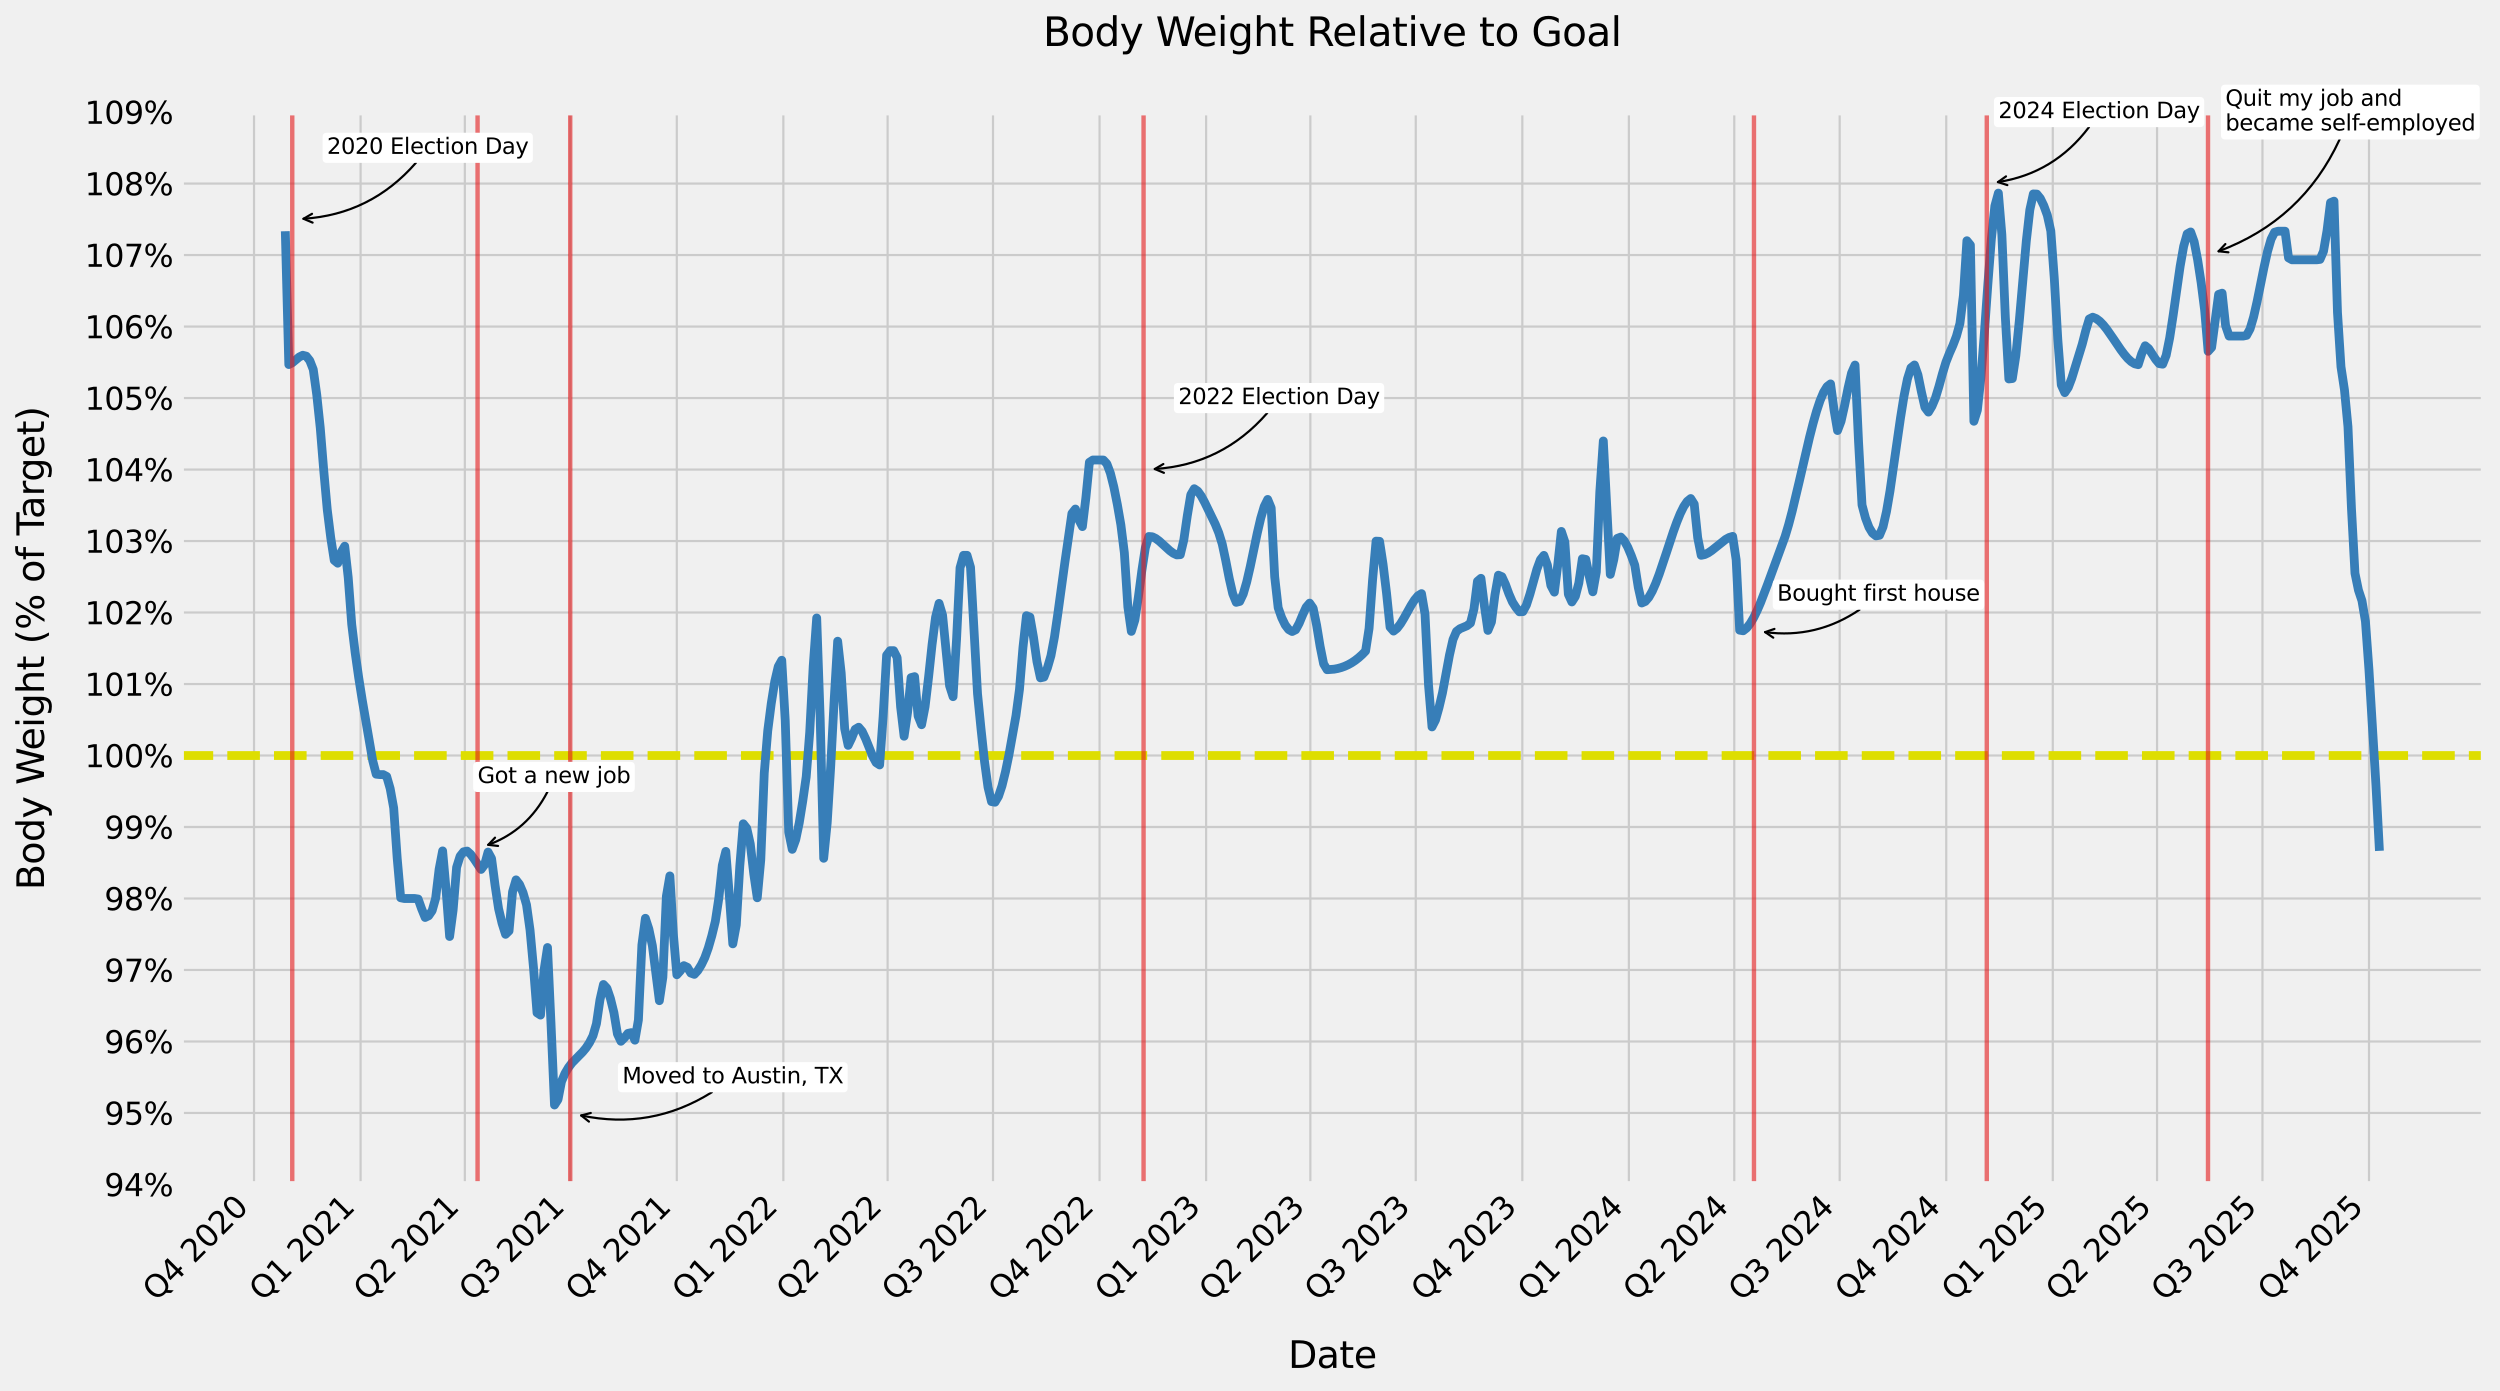 <?xml version="1.0" encoding="utf-8" standalone="no"?>
<!DOCTYPE svg PUBLIC "-//W3C//DTD SVG 1.1//EN"
  "http://www.w3.org/Graphics/SVG/1.1/DTD/svg11.dtd">
<svg xmlns:xlink="http://www.w3.org/1999/xlink" width="1134.925pt" height="631.685pt" viewBox="0 0 1134.925 631.685" xmlns="http://www.w3.org/2000/svg" version="1.1">
 <defs>
  <style type="text/css">*{stroke-linejoin: round; stroke-linecap: butt}</style>
 </defs>
 <g id="figure_1">
  <g id="patch_1">
   <path d="M 0 631.685 
L 1134.925 631.685 
L 1134.925 0 
L 0 0 
z
" style="fill: #f0f0f0"/>
  </g>
  <g id="axes_1">
   <g id="patch_2">
    <path d="M 81.984 537.713 
L 1127.725 537.713 
L 1127.725 50.877 
L 81.984 50.877 
z
" style="fill: #f0f0f0"/>
   </g>
   <g id="matplotlib.axis_1">
    <g id="xtick_1">
     <g id="line2d_1">
      <path d="M 115.321 537.713 
L 115.321 50.877 
" clip-path="url(#pd5a22dec33)" style="fill: none; stroke: #cbcbcb"/>
     </g>
     <g id="line2d_2"/>
     <g id="text_1">
      <!-- Q4 2020 -->
      <g transform="translate(70.83 591.166) rotate(-45) scale(0.14 -0.14)">
       <defs>
        <path id="DejaVuSans-51" d="M 2522 4238 
Q 1834 4238 1429 3725 
Q 1025 3213 1025 2328 
Q 1025 1447 1429 934 
Q 1834 422 2522 422 
Q 3209 422 3611 934 
Q 4013 1447 4013 2328 
Q 4013 3213 3611 3725 
Q 3209 4238 2522 4238 
z
M 3406 84 
L 4238 -825 
L 3475 -825 
L 2784 -78 
Q 2681 -84 2626 -87 
Q 2572 -91 2522 -91 
Q 1538 -91 948 567 
Q 359 1225 359 2328 
Q 359 3434 948 4092 
Q 1538 4750 2522 4750 
Q 3503 4750 4090 4092 
Q 4678 3434 4678 2328 
Q 4678 1516 4351 937 
Q 4025 359 3406 84 
z
" transform="scale(0.016)"/>
        <path id="DejaVuSans-34" d="M 2419 4116 
L 825 1625 
L 2419 1625 
L 2419 4116 
z
M 2253 4666 
L 3047 4666 
L 3047 1625 
L 3713 1625 
L 3713 1100 
L 3047 1100 
L 3047 0 
L 2419 0 
L 2419 1100 
L 313 1100 
L 313 1709 
L 2253 4666 
z
" transform="scale(0.016)"/>
        <path id="DejaVuSans-20" transform="scale(0.016)"/>
        <path id="DejaVuSans-32" d="M 1228 531 
L 3431 531 
L 3431 0 
L 469 0 
L 469 531 
Q 828 903 1448 1529 
Q 2069 2156 2228 2338 
Q 2531 2678 2651 2914 
Q 2772 3150 2772 3378 
Q 2772 3750 2511 3984 
Q 2250 4219 1831 4219 
Q 1534 4219 1204 4116 
Q 875 4013 500 3803 
L 500 4441 
Q 881 4594 1212 4672 
Q 1544 4750 1819 4750 
Q 2544 4750 2975 4387 
Q 3406 4025 3406 3419 
Q 3406 3131 3298 2873 
Q 3191 2616 2906 2266 
Q 2828 2175 2409 1742 
Q 1991 1309 1228 531 
z
" transform="scale(0.016)"/>
        <path id="DejaVuSans-30" d="M 2034 4250 
Q 1547 4250 1301 3770 
Q 1056 3291 1056 2328 
Q 1056 1369 1301 889 
Q 1547 409 2034 409 
Q 2525 409 2770 889 
Q 3016 1369 3016 2328 
Q 3016 3291 2770 3770 
Q 2525 4250 2034 4250 
z
M 2034 4750 
Q 2819 4750 3233 4129 
Q 3647 3509 3647 2328 
Q 3647 1150 3233 529 
Q 2819 -91 2034 -91 
Q 1250 -91 836 529 
Q 422 1150 422 2328 
Q 422 3509 836 4129 
Q 1250 4750 2034 4750 
z
" transform="scale(0.016)"/>
       </defs>
       <use xlink:href="#DejaVuSans-51"/>
       <use xlink:href="#DejaVuSans-34" transform="translate(78.711 0)"/>
       <use xlink:href="#DejaVuSans-20" transform="translate(142.334 0)"/>
       <use xlink:href="#DejaVuSans-32" transform="translate(174.121 0)"/>
       <use xlink:href="#DejaVuSans-30" transform="translate(237.744 0)"/>
       <use xlink:href="#DejaVuSans-32" transform="translate(301.367 0)"/>
       <use xlink:href="#DejaVuSans-30" transform="translate(364.99 0)"/>
      </g>
     </g>
    </g>
    <g id="xtick_2">
     <g id="line2d_3">
      <path d="M 163.696 537.713 
L 163.696 50.877 
" clip-path="url(#pd5a22dec33)" style="fill: none; stroke: #cbcbcb"/>
     </g>
     <g id="line2d_4"/>
     <g id="text_2">
      <!-- Q1 2021 -->
      <g transform="translate(119.205 591.166) rotate(-45) scale(0.14 -0.14)">
       <defs>
        <path id="DejaVuSans-31" d="M 794 531 
L 1825 531 
L 1825 4091 
L 703 3866 
L 703 4441 
L 1819 4666 
L 2450 4666 
L 2450 531 
L 3481 531 
L 3481 0 
L 794 0 
L 794 531 
z
" transform="scale(0.016)"/>
       </defs>
       <use xlink:href="#DejaVuSans-51"/>
       <use xlink:href="#DejaVuSans-31" transform="translate(78.711 0)"/>
       <use xlink:href="#DejaVuSans-20" transform="translate(142.334 0)"/>
       <use xlink:href="#DejaVuSans-32" transform="translate(174.121 0)"/>
       <use xlink:href="#DejaVuSans-30" transform="translate(237.744 0)"/>
       <use xlink:href="#DejaVuSans-32" transform="translate(301.367 0)"/>
       <use xlink:href="#DejaVuSans-31" transform="translate(364.99 0)"/>
      </g>
     </g>
    </g>
    <g id="xtick_3">
     <g id="line2d_5">
      <path d="M 211.019 537.713 
L 211.019 50.877 
" clip-path="url(#pd5a22dec33)" style="fill: none; stroke: #cbcbcb"/>
     </g>
     <g id="line2d_6"/>
     <g id="text_3">
      <!-- Q2 2021 -->
      <g transform="translate(166.528 591.166) rotate(-45) scale(0.14 -0.14)">
       <use xlink:href="#DejaVuSans-51"/>
       <use xlink:href="#DejaVuSans-32" transform="translate(78.711 0)"/>
       <use xlink:href="#DejaVuSans-20" transform="translate(142.334 0)"/>
       <use xlink:href="#DejaVuSans-32" transform="translate(174.121 0)"/>
       <use xlink:href="#DejaVuSans-30" transform="translate(237.744 0)"/>
       <use xlink:href="#DejaVuSans-32" transform="translate(301.367 0)"/>
       <use xlink:href="#DejaVuSans-31" transform="translate(364.99 0)"/>
      </g>
     </g>
    </g>
    <g id="xtick_4">
     <g id="line2d_7">
      <path d="M 258.868 537.713 
L 258.868 50.877 
" clip-path="url(#pd5a22dec33)" style="fill: none; stroke: #cbcbcb"/>
     </g>
     <g id="line2d_8"/>
     <g id="text_4">
      <!-- Q3 2021 -->
      <g transform="translate(214.378 591.166) rotate(-45) scale(0.14 -0.14)">
       <defs>
        <path id="DejaVuSans-33" d="M 2597 2516 
Q 3050 2419 3304 2112 
Q 3559 1806 3559 1356 
Q 3559 666 3084 287 
Q 2609 -91 1734 -91 
Q 1441 -91 1130 -33 
Q 819 25 488 141 
L 488 750 
Q 750 597 1062 519 
Q 1375 441 1716 441 
Q 2309 441 2620 675 
Q 2931 909 2931 1356 
Q 2931 1769 2642 2001 
Q 2353 2234 1838 2234 
L 1294 2234 
L 1294 2753 
L 1863 2753 
Q 2328 2753 2575 2939 
Q 2822 3125 2822 3475 
Q 2822 3834 2567 4026 
Q 2313 4219 1838 4219 
Q 1578 4219 1281 4162 
Q 984 4106 628 3988 
L 628 4550 
Q 988 4650 1302 4700 
Q 1616 4750 1894 4750 
Q 2613 4750 3031 4423 
Q 3450 4097 3450 3541 
Q 3450 3153 3228 2886 
Q 3006 2619 2597 2516 
z
" transform="scale(0.016)"/>
       </defs>
       <use xlink:href="#DejaVuSans-51"/>
       <use xlink:href="#DejaVuSans-33" transform="translate(78.711 0)"/>
       <use xlink:href="#DejaVuSans-20" transform="translate(142.334 0)"/>
       <use xlink:href="#DejaVuSans-32" transform="translate(174.121 0)"/>
       <use xlink:href="#DejaVuSans-30" transform="translate(237.744 0)"/>
       <use xlink:href="#DejaVuSans-32" transform="translate(301.367 0)"/>
       <use xlink:href="#DejaVuSans-31" transform="translate(364.99 0)"/>
      </g>
     </g>
    </g>
    <g id="xtick_5">
     <g id="line2d_9">
      <path d="M 307.243 537.713 
L 307.243 50.877 
" clip-path="url(#pd5a22dec33)" style="fill: none; stroke: #cbcbcb"/>
     </g>
     <g id="line2d_10"/>
     <g id="text_5">
      <!-- Q4 2021 -->
      <g transform="translate(262.753 591.166) rotate(-45) scale(0.14 -0.14)">
       <use xlink:href="#DejaVuSans-51"/>
       <use xlink:href="#DejaVuSans-34" transform="translate(78.711 0)"/>
       <use xlink:href="#DejaVuSans-20" transform="translate(142.334 0)"/>
       <use xlink:href="#DejaVuSans-32" transform="translate(174.121 0)"/>
       <use xlink:href="#DejaVuSans-30" transform="translate(237.744 0)"/>
       <use xlink:href="#DejaVuSans-32" transform="translate(301.367 0)"/>
       <use xlink:href="#DejaVuSans-31" transform="translate(364.99 0)"/>
      </g>
     </g>
    </g>
    <g id="xtick_6">
     <g id="line2d_11">
      <path d="M 355.618 537.713 
L 355.618 50.877 
" clip-path="url(#pd5a22dec33)" style="fill: none; stroke: #cbcbcb"/>
     </g>
     <g id="line2d_12"/>
     <g id="text_6">
      <!-- Q1 2022 -->
      <g transform="translate(311.128 591.166) rotate(-45) scale(0.14 -0.14)">
       <use xlink:href="#DejaVuSans-51"/>
       <use xlink:href="#DejaVuSans-31" transform="translate(78.711 0)"/>
       <use xlink:href="#DejaVuSans-20" transform="translate(142.334 0)"/>
       <use xlink:href="#DejaVuSans-32" transform="translate(174.121 0)"/>
       <use xlink:href="#DejaVuSans-30" transform="translate(237.744 0)"/>
       <use xlink:href="#DejaVuSans-32" transform="translate(301.367 0)"/>
       <use xlink:href="#DejaVuSans-32" transform="translate(364.99 0)"/>
      </g>
     </g>
    </g>
    <g id="xtick_7">
     <g id="line2d_13">
      <path d="M 402.941 537.713 
L 402.941 50.877 
" clip-path="url(#pd5a22dec33)" style="fill: none; stroke: #cbcbcb"/>
     </g>
     <g id="line2d_14"/>
     <g id="text_7">
      <!-- Q2 2022 -->
      <g transform="translate(358.451 591.166) rotate(-45) scale(0.14 -0.14)">
       <use xlink:href="#DejaVuSans-51"/>
       <use xlink:href="#DejaVuSans-32" transform="translate(78.711 0)"/>
       <use xlink:href="#DejaVuSans-20" transform="translate(142.334 0)"/>
       <use xlink:href="#DejaVuSans-32" transform="translate(174.121 0)"/>
       <use xlink:href="#DejaVuSans-30" transform="translate(237.744 0)"/>
       <use xlink:href="#DejaVuSans-32" transform="translate(301.367 0)"/>
       <use xlink:href="#DejaVuSans-32" transform="translate(364.99 0)"/>
      </g>
     </g>
    </g>
    <g id="xtick_8">
     <g id="line2d_15">
      <path d="M 450.791 537.713 
L 450.791 50.877 
" clip-path="url(#pd5a22dec33)" style="fill: none; stroke: #cbcbcb"/>
     </g>
     <g id="line2d_16"/>
     <g id="text_8">
      <!-- Q3 2022 -->
      <g transform="translate(406.3 591.166) rotate(-45) scale(0.14 -0.14)">
       <use xlink:href="#DejaVuSans-51"/>
       <use xlink:href="#DejaVuSans-33" transform="translate(78.711 0)"/>
       <use xlink:href="#DejaVuSans-20" transform="translate(142.334 0)"/>
       <use xlink:href="#DejaVuSans-32" transform="translate(174.121 0)"/>
       <use xlink:href="#DejaVuSans-30" transform="translate(237.744 0)"/>
       <use xlink:href="#DejaVuSans-32" transform="translate(301.367 0)"/>
       <use xlink:href="#DejaVuSans-32" transform="translate(364.99 0)"/>
      </g>
     </g>
    </g>
    <g id="xtick_9">
     <g id="line2d_17">
      <path d="M 499.165 537.713 
L 499.165 50.877 
" clip-path="url(#pd5a22dec33)" style="fill: none; stroke: #cbcbcb"/>
     </g>
     <g id="line2d_18"/>
     <g id="text_9">
      <!-- Q4 2022 -->
      <g transform="translate(454.675 591.166) rotate(-45) scale(0.14 -0.14)">
       <use xlink:href="#DejaVuSans-51"/>
       <use xlink:href="#DejaVuSans-34" transform="translate(78.711 0)"/>
       <use xlink:href="#DejaVuSans-20" transform="translate(142.334 0)"/>
       <use xlink:href="#DejaVuSans-32" transform="translate(174.121 0)"/>
       <use xlink:href="#DejaVuSans-30" transform="translate(237.744 0)"/>
       <use xlink:href="#DejaVuSans-32" transform="translate(301.367 0)"/>
       <use xlink:href="#DejaVuSans-32" transform="translate(364.99 0)"/>
      </g>
     </g>
    </g>
    <g id="xtick_10">
     <g id="line2d_19">
      <path d="M 547.54 537.713 
L 547.54 50.877 
" clip-path="url(#pd5a22dec33)" style="fill: none; stroke: #cbcbcb"/>
     </g>
     <g id="line2d_20"/>
     <g id="text_10">
      <!-- Q1 2023 -->
      <g transform="translate(503.05 591.166) rotate(-45) scale(0.14 -0.14)">
       <use xlink:href="#DejaVuSans-51"/>
       <use xlink:href="#DejaVuSans-31" transform="translate(78.711 0)"/>
       <use xlink:href="#DejaVuSans-20" transform="translate(142.334 0)"/>
       <use xlink:href="#DejaVuSans-32" transform="translate(174.121 0)"/>
       <use xlink:href="#DejaVuSans-30" transform="translate(237.744 0)"/>
       <use xlink:href="#DejaVuSans-32" transform="translate(301.367 0)"/>
       <use xlink:href="#DejaVuSans-33" transform="translate(364.99 0)"/>
      </g>
     </g>
    </g>
    <g id="xtick_11">
     <g id="line2d_21">
      <path d="M 594.864 537.713 
L 594.864 50.877 
" clip-path="url(#pd5a22dec33)" style="fill: none; stroke: #cbcbcb"/>
     </g>
     <g id="line2d_22"/>
     <g id="text_11">
      <!-- Q2 2023 -->
      <g transform="translate(550.373 591.166) rotate(-45) scale(0.14 -0.14)">
       <use xlink:href="#DejaVuSans-51"/>
       <use xlink:href="#DejaVuSans-32" transform="translate(78.711 0)"/>
       <use xlink:href="#DejaVuSans-20" transform="translate(142.334 0)"/>
       <use xlink:href="#DejaVuSans-32" transform="translate(174.121 0)"/>
       <use xlink:href="#DejaVuSans-30" transform="translate(237.744 0)"/>
       <use xlink:href="#DejaVuSans-32" transform="translate(301.367 0)"/>
       <use xlink:href="#DejaVuSans-33" transform="translate(364.99 0)"/>
      </g>
     </g>
    </g>
    <g id="xtick_12">
     <g id="line2d_23">
      <path d="M 642.713 537.713 
L 642.713 50.877 
" clip-path="url(#pd5a22dec33)" style="fill: none; stroke: #cbcbcb"/>
     </g>
     <g id="line2d_24"/>
     <g id="text_12">
      <!-- Q3 2023 -->
      <g transform="translate(598.222 591.166) rotate(-45) scale(0.14 -0.14)">
       <use xlink:href="#DejaVuSans-51"/>
       <use xlink:href="#DejaVuSans-33" transform="translate(78.711 0)"/>
       <use xlink:href="#DejaVuSans-20" transform="translate(142.334 0)"/>
       <use xlink:href="#DejaVuSans-32" transform="translate(174.121 0)"/>
       <use xlink:href="#DejaVuSans-30" transform="translate(237.744 0)"/>
       <use xlink:href="#DejaVuSans-32" transform="translate(301.367 0)"/>
       <use xlink:href="#DejaVuSans-33" transform="translate(364.99 0)"/>
      </g>
     </g>
    </g>
    <g id="xtick_13">
     <g id="line2d_25">
      <path d="M 691.088 537.713 
L 691.088 50.877 
" clip-path="url(#pd5a22dec33)" style="fill: none; stroke: #cbcbcb"/>
     </g>
     <g id="line2d_26"/>
     <g id="text_13">
      <!-- Q4 2023 -->
      <g transform="translate(646.597 591.166) rotate(-45) scale(0.14 -0.14)">
       <use xlink:href="#DejaVuSans-51"/>
       <use xlink:href="#DejaVuSans-34" transform="translate(78.711 0)"/>
       <use xlink:href="#DejaVuSans-20" transform="translate(142.334 0)"/>
       <use xlink:href="#DejaVuSans-32" transform="translate(174.121 0)"/>
       <use xlink:href="#DejaVuSans-30" transform="translate(237.744 0)"/>
       <use xlink:href="#DejaVuSans-32" transform="translate(301.367 0)"/>
       <use xlink:href="#DejaVuSans-33" transform="translate(364.99 0)"/>
      </g>
     </g>
    </g>
    <g id="xtick_14">
     <g id="line2d_27">
      <path d="M 739.463 537.713 
L 739.463 50.877 
" clip-path="url(#pd5a22dec33)" style="fill: none; stroke: #cbcbcb"/>
     </g>
     <g id="line2d_28"/>
     <g id="text_14">
      <!-- Q1 2024 -->
      <g transform="translate(694.972 591.166) rotate(-45) scale(0.14 -0.14)">
       <use xlink:href="#DejaVuSans-51"/>
       <use xlink:href="#DejaVuSans-31" transform="translate(78.711 0)"/>
       <use xlink:href="#DejaVuSans-20" transform="translate(142.334 0)"/>
       <use xlink:href="#DejaVuSans-32" transform="translate(174.121 0)"/>
       <use xlink:href="#DejaVuSans-30" transform="translate(237.744 0)"/>
       <use xlink:href="#DejaVuSans-32" transform="translate(301.367 0)"/>
       <use xlink:href="#DejaVuSans-34" transform="translate(364.99 0)"/>
      </g>
     </g>
    </g>
    <g id="xtick_15">
     <g id="line2d_29">
      <path d="M 787.312 537.713 
L 787.312 50.877 
" clip-path="url(#pd5a22dec33)" style="fill: none; stroke: #cbcbcb"/>
     </g>
     <g id="line2d_30"/>
     <g id="text_15">
      <!-- Q2 2024 -->
      <g transform="translate(742.822 591.166) rotate(-45) scale(0.14 -0.14)">
       <use xlink:href="#DejaVuSans-51"/>
       <use xlink:href="#DejaVuSans-32" transform="translate(78.711 0)"/>
       <use xlink:href="#DejaVuSans-20" transform="translate(142.334 0)"/>
       <use xlink:href="#DejaVuSans-32" transform="translate(174.121 0)"/>
       <use xlink:href="#DejaVuSans-30" transform="translate(237.744 0)"/>
       <use xlink:href="#DejaVuSans-32" transform="translate(301.367 0)"/>
       <use xlink:href="#DejaVuSans-34" transform="translate(364.99 0)"/>
      </g>
     </g>
    </g>
    <g id="xtick_16">
     <g id="line2d_31">
      <path d="M 835.161 537.713 
L 835.161 50.877 
" clip-path="url(#pd5a22dec33)" style="fill: none; stroke: #cbcbcb"/>
     </g>
     <g id="line2d_32"/>
     <g id="text_16">
      <!-- Q3 2024 -->
      <g transform="translate(790.671 591.166) rotate(-45) scale(0.14 -0.14)">
       <use xlink:href="#DejaVuSans-51"/>
       <use xlink:href="#DejaVuSans-33" transform="translate(78.711 0)"/>
       <use xlink:href="#DejaVuSans-20" transform="translate(142.334 0)"/>
       <use xlink:href="#DejaVuSans-32" transform="translate(174.121 0)"/>
       <use xlink:href="#DejaVuSans-30" transform="translate(237.744 0)"/>
       <use xlink:href="#DejaVuSans-32" transform="translate(301.367 0)"/>
       <use xlink:href="#DejaVuSans-34" transform="translate(364.99 0)"/>
      </g>
     </g>
    </g>
    <g id="xtick_17">
     <g id="line2d_33">
      <path d="M 883.536 537.713 
L 883.536 50.877 
" clip-path="url(#pd5a22dec33)" style="fill: none; stroke: #cbcbcb"/>
     </g>
     <g id="line2d_34"/>
     <g id="text_17">
      <!-- Q4 2024 -->
      <g transform="translate(839.046 591.166) rotate(-45) scale(0.14 -0.14)">
       <use xlink:href="#DejaVuSans-51"/>
       <use xlink:href="#DejaVuSans-34" transform="translate(78.711 0)"/>
       <use xlink:href="#DejaVuSans-20" transform="translate(142.334 0)"/>
       <use xlink:href="#DejaVuSans-32" transform="translate(174.121 0)"/>
       <use xlink:href="#DejaVuSans-30" transform="translate(237.744 0)"/>
       <use xlink:href="#DejaVuSans-32" transform="translate(301.367 0)"/>
       <use xlink:href="#DejaVuSans-34" transform="translate(364.99 0)"/>
      </g>
     </g>
    </g>
    <g id="xtick_18">
     <g id="line2d_35">
      <path d="M 931.911 537.713 
L 931.911 50.877 
" clip-path="url(#pd5a22dec33)" style="fill: none; stroke: #cbcbcb"/>
     </g>
     <g id="line2d_36"/>
     <g id="text_18">
      <!-- Q1 2025 -->
      <g transform="translate(887.421 591.166) rotate(-45) scale(0.14 -0.14)">
       <defs>
        <path id="DejaVuSans-35" d="M 691 4666 
L 3169 4666 
L 3169 4134 
L 1269 4134 
L 1269 2991 
Q 1406 3038 1543 3061 
Q 1681 3084 1819 3084 
Q 2600 3084 3056 2656 
Q 3513 2228 3513 1497 
Q 3513 744 3044 326 
Q 2575 -91 1722 -91 
Q 1428 -91 1123 -41 
Q 819 9 494 109 
L 494 744 
Q 775 591 1075 516 
Q 1375 441 1709 441 
Q 2250 441 2565 725 
Q 2881 1009 2881 1497 
Q 2881 1984 2565 2268 
Q 2250 2553 1709 2553 
Q 1456 2553 1204 2497 
Q 953 2441 691 2322 
L 691 4666 
z
" transform="scale(0.016)"/>
       </defs>
       <use xlink:href="#DejaVuSans-51"/>
       <use xlink:href="#DejaVuSans-31" transform="translate(78.711 0)"/>
       <use xlink:href="#DejaVuSans-20" transform="translate(142.334 0)"/>
       <use xlink:href="#DejaVuSans-32" transform="translate(174.121 0)"/>
       <use xlink:href="#DejaVuSans-30" transform="translate(237.744 0)"/>
       <use xlink:href="#DejaVuSans-32" transform="translate(301.367 0)"/>
       <use xlink:href="#DejaVuSans-35" transform="translate(364.99 0)"/>
      </g>
     </g>
    </g>
    <g id="xtick_19">
     <g id="line2d_37">
      <path d="M 979.234 537.713 
L 979.234 50.877 
" clip-path="url(#pd5a22dec33)" style="fill: none; stroke: #cbcbcb"/>
     </g>
     <g id="line2d_38"/>
     <g id="text_19">
      <!-- Q2 2025 -->
      <g transform="translate(934.744 591.166) rotate(-45) scale(0.14 -0.14)">
       <use xlink:href="#DejaVuSans-51"/>
       <use xlink:href="#DejaVuSans-32" transform="translate(78.711 0)"/>
       <use xlink:href="#DejaVuSans-20" transform="translate(142.334 0)"/>
       <use xlink:href="#DejaVuSans-32" transform="translate(174.121 0)"/>
       <use xlink:href="#DejaVuSans-30" transform="translate(237.744 0)"/>
       <use xlink:href="#DejaVuSans-32" transform="translate(301.367 0)"/>
       <use xlink:href="#DejaVuSans-35" transform="translate(364.99 0)"/>
      </g>
     </g>
    </g>
    <g id="xtick_20">
     <g id="line2d_39">
      <path d="M 1027.084 537.713 
L 1027.084 50.877 
" clip-path="url(#pd5a22dec33)" style="fill: none; stroke: #cbcbcb"/>
     </g>
     <g id="line2d_40"/>
     <g id="text_20">
      <!-- Q3 2025 -->
      <g transform="translate(982.593 591.166) rotate(-45) scale(0.14 -0.14)">
       <use xlink:href="#DejaVuSans-51"/>
       <use xlink:href="#DejaVuSans-33" transform="translate(78.711 0)"/>
       <use xlink:href="#DejaVuSans-20" transform="translate(142.334 0)"/>
       <use xlink:href="#DejaVuSans-32" transform="translate(174.121 0)"/>
       <use xlink:href="#DejaVuSans-30" transform="translate(237.744 0)"/>
       <use xlink:href="#DejaVuSans-32" transform="translate(301.367 0)"/>
       <use xlink:href="#DejaVuSans-35" transform="translate(364.99 0)"/>
      </g>
     </g>
    </g>
    <g id="xtick_21">
     <g id="line2d_41">
      <path d="M 1075.459 537.713 
L 1075.459 50.877 
" clip-path="url(#pd5a22dec33)" style="fill: none; stroke: #cbcbcb"/>
     </g>
     <g id="line2d_42"/>
     <g id="text_21">
      <!-- Q4 2025 -->
      <g transform="translate(1030.968 591.166) rotate(-45) scale(0.14 -0.14)">
       <use xlink:href="#DejaVuSans-51"/>
       <use xlink:href="#DejaVuSans-34" transform="translate(78.711 0)"/>
       <use xlink:href="#DejaVuSans-20" transform="translate(142.334 0)"/>
       <use xlink:href="#DejaVuSans-32" transform="translate(174.121 0)"/>
       <use xlink:href="#DejaVuSans-30" transform="translate(237.744 0)"/>
       <use xlink:href="#DejaVuSans-32" transform="translate(301.367 0)"/>
       <use xlink:href="#DejaVuSans-35" transform="translate(364.99 0)"/>
      </g>
     </g>
    </g>
    <g id="text_22">
     <!-- Date -->
     <g transform="translate(584.777 620.991) scale(0.168 -0.168)">
      <defs>
       <path id="DejaVuSans-44" d="M 1259 4147 
L 1259 519 
L 2022 519 
Q 2988 519 3436 956 
Q 3884 1394 3884 2338 
Q 3884 3275 3436 3711 
Q 2988 4147 2022 4147 
L 1259 4147 
z
M 628 4666 
L 1925 4666 
Q 3281 4666 3915 4102 
Q 4550 3538 4550 2338 
Q 4550 1131 3912 565 
Q 3275 0 1925 0 
L 628 0 
L 628 4666 
z
" transform="scale(0.016)"/>
       <path id="DejaVuSans-61" d="M 2194 1759 
Q 1497 1759 1228 1600 
Q 959 1441 959 1056 
Q 959 750 1161 570 
Q 1363 391 1709 391 
Q 2188 391 2477 730 
Q 2766 1069 2766 1631 
L 2766 1759 
L 2194 1759 
z
M 3341 1997 
L 3341 0 
L 2766 0 
L 2766 531 
Q 2569 213 2275 61 
Q 1981 -91 1556 -91 
Q 1019 -91 701 211 
Q 384 513 384 1019 
Q 384 1609 779 1909 
Q 1175 2209 1959 2209 
L 2766 2209 
L 2766 2266 
Q 2766 2663 2505 2880 
Q 2244 3097 1772 3097 
Q 1472 3097 1187 3025 
Q 903 2953 641 2809 
L 641 3341 
Q 956 3463 1253 3523 
Q 1550 3584 1831 3584 
Q 2591 3584 2966 3190 
Q 3341 2797 3341 1997 
z
" transform="scale(0.016)"/>
       <path id="DejaVuSans-74" d="M 1172 4494 
L 1172 3500 
L 2356 3500 
L 2356 3053 
L 1172 3053 
L 1172 1153 
Q 1172 725 1289 603 
Q 1406 481 1766 481 
L 2356 481 
L 2356 0 
L 1766 0 
Q 1100 0 847 248 
Q 594 497 594 1153 
L 594 3053 
L 172 3053 
L 172 3500 
L 594 3500 
L 594 4494 
L 1172 4494 
z
" transform="scale(0.016)"/>
       <path id="DejaVuSans-65" d="M 3597 1894 
L 3597 1613 
L 953 1613 
Q 991 1019 1311 708 
Q 1631 397 2203 397 
Q 2534 397 2845 478 
Q 3156 559 3463 722 
L 3463 178 
Q 3153 47 2828 -22 
Q 2503 -91 2169 -91 
Q 1331 -91 842 396 
Q 353 884 353 1716 
Q 353 2575 817 3079 
Q 1281 3584 2069 3584 
Q 2775 3584 3186 3129 
Q 3597 2675 3597 1894 
z
M 3022 2063 
Q 3016 2534 2758 2815 
Q 2500 3097 2075 3097 
Q 1594 3097 1305 2825 
Q 1016 2553 972 2059 
L 3022 2063 
z
" transform="scale(0.016)"/>
      </defs>
      <use xlink:href="#DejaVuSans-44"/>
      <use xlink:href="#DejaVuSans-61" transform="translate(77.002 0)"/>
      <use xlink:href="#DejaVuSans-74" transform="translate(138.281 0)"/>
      <use xlink:href="#DejaVuSans-65" transform="translate(177.49 0)"/>
     </g>
    </g>
   </g>
   <g id="matplotlib.axis_2">
    <g id="ytick_1">
     <g id="line2d_43">
      <path d="M 81.984 537.713 
L 1127.725 537.713 
" clip-path="url(#pd5a22dec33)" style="fill: none; stroke: #cbcbcb"/>
     </g>
     <g id="line2d_44"/>
     <g id="text_23">
      <!-- 94% -->
      <g transform="translate(47.367 543.032) scale(0.14 -0.14)">
       <defs>
        <path id="DejaVuSans-39" d="M 703 97 
L 703 672 
Q 941 559 1184 500 
Q 1428 441 1663 441 
Q 2288 441 2617 861 
Q 2947 1281 2994 2138 
Q 2813 1869 2534 1725 
Q 2256 1581 1919 1581 
Q 1219 1581 811 2004 
Q 403 2428 403 3163 
Q 403 3881 828 4315 
Q 1253 4750 1959 4750 
Q 2769 4750 3195 4129 
Q 3622 3509 3622 2328 
Q 3622 1225 3098 567 
Q 2575 -91 1691 -91 
Q 1453 -91 1209 -44 
Q 966 3 703 97 
z
M 1959 2075 
Q 2384 2075 2632 2365 
Q 2881 2656 2881 3163 
Q 2881 3666 2632 3958 
Q 2384 4250 1959 4250 
Q 1534 4250 1286 3958 
Q 1038 3666 1038 3163 
Q 1038 2656 1286 2365 
Q 1534 2075 1959 2075 
z
" transform="scale(0.016)"/>
        <path id="DejaVuSans-25" d="M 4653 2053 
Q 4381 2053 4226 1822 
Q 4072 1591 4072 1178 
Q 4072 772 4226 539 
Q 4381 306 4653 306 
Q 4919 306 5073 539 
Q 5228 772 5228 1178 
Q 5228 1588 5073 1820 
Q 4919 2053 4653 2053 
z
M 4653 2450 
Q 5147 2450 5437 2106 
Q 5728 1763 5728 1178 
Q 5728 594 5436 251 
Q 5144 -91 4653 -91 
Q 4153 -91 3862 251 
Q 3572 594 3572 1178 
Q 3572 1766 3864 2108 
Q 4156 2450 4653 2450 
z
M 1428 4353 
Q 1159 4353 1004 4120 
Q 850 3888 850 3481 
Q 850 3069 1003 2837 
Q 1156 2606 1428 2606 
Q 1700 2606 1854 2837 
Q 2009 3069 2009 3481 
Q 2009 3884 1853 4118 
Q 1697 4353 1428 4353 
z
M 4250 4750 
L 4750 4750 
L 1831 -91 
L 1331 -91 
L 4250 4750 
z
M 1428 4750 
Q 1922 4750 2215 4408 
Q 2509 4066 2509 3481 
Q 2509 2891 2217 2550 
Q 1925 2209 1428 2209 
Q 931 2209 642 2551 
Q 353 2894 353 3481 
Q 353 4063 643 4406 
Q 934 4750 1428 4750 
z
" transform="scale(0.016)"/>
       </defs>
       <use xlink:href="#DejaVuSans-39"/>
       <use xlink:href="#DejaVuSans-34" transform="translate(63.623 0)"/>
       <use xlink:href="#DejaVuSans-25" transform="translate(127.246 0)"/>
      </g>
     </g>
    </g>
    <g id="ytick_2">
     <g id="line2d_45">
      <path d="M 81.984 505.257 
L 1127.725 505.257 
" clip-path="url(#pd5a22dec33)" style="fill: none; stroke: #cbcbcb"/>
     </g>
     <g id="line2d_46"/>
     <g id="text_24">
      <!-- 95% -->
      <g transform="translate(47.367 510.576) scale(0.14 -0.14)">
       <use xlink:href="#DejaVuSans-39"/>
       <use xlink:href="#DejaVuSans-35" transform="translate(63.623 0)"/>
       <use xlink:href="#DejaVuSans-25" transform="translate(127.246 0)"/>
      </g>
     </g>
    </g>
    <g id="ytick_3">
     <g id="line2d_47">
      <path d="M 81.984 472.801 
L 1127.725 472.801 
" clip-path="url(#pd5a22dec33)" style="fill: none; stroke: #cbcbcb"/>
     </g>
     <g id="line2d_48"/>
     <g id="text_25">
      <!-- 96% -->
      <g transform="translate(47.367 478.12) scale(0.14 -0.14)">
       <defs>
        <path id="DejaVuSans-36" d="M 2113 2584 
Q 1688 2584 1439 2293 
Q 1191 2003 1191 1497 
Q 1191 994 1439 701 
Q 1688 409 2113 409 
Q 2538 409 2786 701 
Q 3034 994 3034 1497 
Q 3034 2003 2786 2293 
Q 2538 2584 2113 2584 
z
M 3366 4563 
L 3366 3988 
Q 3128 4100 2886 4159 
Q 2644 4219 2406 4219 
Q 1781 4219 1451 3797 
Q 1122 3375 1075 2522 
Q 1259 2794 1537 2939 
Q 1816 3084 2150 3084 
Q 2853 3084 3261 2657 
Q 3669 2231 3669 1497 
Q 3669 778 3244 343 
Q 2819 -91 2113 -91 
Q 1303 -91 875 529 
Q 447 1150 447 2328 
Q 447 3434 972 4092 
Q 1497 4750 2381 4750 
Q 2619 4750 2861 4703 
Q 3103 4656 3366 4563 
z
" transform="scale(0.016)"/>
       </defs>
       <use xlink:href="#DejaVuSans-39"/>
       <use xlink:href="#DejaVuSans-36" transform="translate(63.623 0)"/>
       <use xlink:href="#DejaVuSans-25" transform="translate(127.246 0)"/>
      </g>
     </g>
    </g>
    <g id="ytick_4">
     <g id="line2d_49">
      <path d="M 81.984 440.346 
L 1127.725 440.346 
" clip-path="url(#pd5a22dec33)" style="fill: none; stroke: #cbcbcb"/>
     </g>
     <g id="line2d_50"/>
     <g id="text_26">
      <!-- 97% -->
      <g transform="translate(47.367 445.665) scale(0.14 -0.14)">
       <defs>
        <path id="DejaVuSans-37" d="M 525 4666 
L 3525 4666 
L 3525 4397 
L 1831 0 
L 1172 0 
L 2766 4134 
L 525 4134 
L 525 4666 
z
" transform="scale(0.016)"/>
       </defs>
       <use xlink:href="#DejaVuSans-39"/>
       <use xlink:href="#DejaVuSans-37" transform="translate(63.623 0)"/>
       <use xlink:href="#DejaVuSans-25" transform="translate(127.246 0)"/>
      </g>
     </g>
    </g>
    <g id="ytick_5">
     <g id="line2d_51">
      <path d="M 81.984 407.89 
L 1127.725 407.89 
" clip-path="url(#pd5a22dec33)" style="fill: none; stroke: #cbcbcb"/>
     </g>
     <g id="line2d_52"/>
     <g id="text_27">
      <!-- 98% -->
      <g transform="translate(47.367 413.209) scale(0.14 -0.14)">
       <defs>
        <path id="DejaVuSans-38" d="M 2034 2216 
Q 1584 2216 1326 1975 
Q 1069 1734 1069 1313 
Q 1069 891 1326 650 
Q 1584 409 2034 409 
Q 2484 409 2743 651 
Q 3003 894 3003 1313 
Q 3003 1734 2745 1975 
Q 2488 2216 2034 2216 
z
M 1403 2484 
Q 997 2584 770 2862 
Q 544 3141 544 3541 
Q 544 4100 942 4425 
Q 1341 4750 2034 4750 
Q 2731 4750 3128 4425 
Q 3525 4100 3525 3541 
Q 3525 3141 3298 2862 
Q 3072 2584 2669 2484 
Q 3125 2378 3379 2068 
Q 3634 1759 3634 1313 
Q 3634 634 3220 271 
Q 2806 -91 2034 -91 
Q 1263 -91 848 271 
Q 434 634 434 1313 
Q 434 1759 690 2068 
Q 947 2378 1403 2484 
z
M 1172 3481 
Q 1172 3119 1398 2916 
Q 1625 2713 2034 2713 
Q 2441 2713 2670 2916 
Q 2900 3119 2900 3481 
Q 2900 3844 2670 4047 
Q 2441 4250 2034 4250 
Q 1625 4250 1398 4047 
Q 1172 3844 1172 3481 
z
" transform="scale(0.016)"/>
       </defs>
       <use xlink:href="#DejaVuSans-39"/>
       <use xlink:href="#DejaVuSans-38" transform="translate(63.623 0)"/>
       <use xlink:href="#DejaVuSans-25" transform="translate(127.246 0)"/>
      </g>
     </g>
    </g>
    <g id="ytick_6">
     <g id="line2d_53">
      <path d="M 81.984 375.434 
L 1127.725 375.434 
" clip-path="url(#pd5a22dec33)" style="fill: none; stroke: #cbcbcb"/>
     </g>
     <g id="line2d_54"/>
     <g id="text_28">
      <!-- 99% -->
      <g transform="translate(47.367 380.753) scale(0.14 -0.14)">
       <use xlink:href="#DejaVuSans-39"/>
       <use xlink:href="#DejaVuSans-39" transform="translate(63.623 0)"/>
       <use xlink:href="#DejaVuSans-25" transform="translate(127.246 0)"/>
      </g>
     </g>
    </g>
    <g id="ytick_7">
     <g id="line2d_55">
      <path d="M 81.984 342.978 
L 1127.725 342.978 
" clip-path="url(#pd5a22dec33)" style="fill: none; stroke: #cbcbcb"/>
     </g>
     <g id="line2d_56"/>
     <g id="text_29">
      <!-- 100% -->
      <g transform="translate(38.459 348.297) scale(0.14 -0.14)">
       <use xlink:href="#DejaVuSans-31"/>
       <use xlink:href="#DejaVuSans-30" transform="translate(63.623 0)"/>
       <use xlink:href="#DejaVuSans-30" transform="translate(127.246 0)"/>
       <use xlink:href="#DejaVuSans-25" transform="translate(190.869 0)"/>
      </g>
     </g>
    </g>
    <g id="ytick_8">
     <g id="line2d_57">
      <path d="M 81.984 310.523 
L 1127.725 310.523 
" clip-path="url(#pd5a22dec33)" style="fill: none; stroke: #cbcbcb"/>
     </g>
     <g id="line2d_58"/>
     <g id="text_30">
      <!-- 101% -->
      <g transform="translate(38.459 315.842) scale(0.14 -0.14)">
       <use xlink:href="#DejaVuSans-31"/>
       <use xlink:href="#DejaVuSans-30" transform="translate(63.623 0)"/>
       <use xlink:href="#DejaVuSans-31" transform="translate(127.246 0)"/>
       <use xlink:href="#DejaVuSans-25" transform="translate(190.869 0)"/>
      </g>
     </g>
    </g>
    <g id="ytick_9">
     <g id="line2d_59">
      <path d="M 81.984 278.067 
L 1127.725 278.067 
" clip-path="url(#pd5a22dec33)" style="fill: none; stroke: #cbcbcb"/>
     </g>
     <g id="line2d_60"/>
     <g id="text_31">
      <!-- 102% -->
      <g transform="translate(38.459 283.386) scale(0.14 -0.14)">
       <use xlink:href="#DejaVuSans-31"/>
       <use xlink:href="#DejaVuSans-30" transform="translate(63.623 0)"/>
       <use xlink:href="#DejaVuSans-32" transform="translate(127.246 0)"/>
       <use xlink:href="#DejaVuSans-25" transform="translate(190.869 0)"/>
      </g>
     </g>
    </g>
    <g id="ytick_10">
     <g id="line2d_61">
      <path d="M 81.984 245.611 
L 1127.725 245.611 
" clip-path="url(#pd5a22dec33)" style="fill: none; stroke: #cbcbcb"/>
     </g>
     <g id="line2d_62"/>
     <g id="text_32">
      <!-- 103% -->
      <g transform="translate(38.459 250.93) scale(0.14 -0.14)">
       <use xlink:href="#DejaVuSans-31"/>
       <use xlink:href="#DejaVuSans-30" transform="translate(63.623 0)"/>
       <use xlink:href="#DejaVuSans-33" transform="translate(127.246 0)"/>
       <use xlink:href="#DejaVuSans-25" transform="translate(190.869 0)"/>
      </g>
     </g>
    </g>
    <g id="ytick_11">
     <g id="line2d_63">
      <path d="M 81.984 213.156 
L 1127.725 213.156 
" clip-path="url(#pd5a22dec33)" style="fill: none; stroke: #cbcbcb"/>
     </g>
     <g id="line2d_64"/>
     <g id="text_33">
      <!-- 104% -->
      <g transform="translate(38.459 218.475) scale(0.14 -0.14)">
       <use xlink:href="#DejaVuSans-31"/>
       <use xlink:href="#DejaVuSans-30" transform="translate(63.623 0)"/>
       <use xlink:href="#DejaVuSans-34" transform="translate(127.246 0)"/>
       <use xlink:href="#DejaVuSans-25" transform="translate(190.869 0)"/>
      </g>
     </g>
    </g>
    <g id="ytick_12">
     <g id="line2d_65">
      <path d="M 81.984 180.7 
L 1127.725 180.7 
" clip-path="url(#pd5a22dec33)" style="fill: none; stroke: #cbcbcb"/>
     </g>
     <g id="line2d_66"/>
     <g id="text_34">
      <!-- 105% -->
      <g transform="translate(38.459 186.019) scale(0.14 -0.14)">
       <use xlink:href="#DejaVuSans-31"/>
       <use xlink:href="#DejaVuSans-30" transform="translate(63.623 0)"/>
       <use xlink:href="#DejaVuSans-35" transform="translate(127.246 0)"/>
       <use xlink:href="#DejaVuSans-25" transform="translate(190.869 0)"/>
      </g>
     </g>
    </g>
    <g id="ytick_13">
     <g id="line2d_67">
      <path d="M 81.984 148.244 
L 1127.725 148.244 
" clip-path="url(#pd5a22dec33)" style="fill: none; stroke: #cbcbcb"/>
     </g>
     <g id="line2d_68"/>
     <g id="text_35">
      <!-- 106% -->
      <g transform="translate(38.459 153.563) scale(0.14 -0.14)">
       <use xlink:href="#DejaVuSans-31"/>
       <use xlink:href="#DejaVuSans-30" transform="translate(63.623 0)"/>
       <use xlink:href="#DejaVuSans-36" transform="translate(127.246 0)"/>
       <use xlink:href="#DejaVuSans-25" transform="translate(190.869 0)"/>
      </g>
     </g>
    </g>
    <g id="ytick_14">
     <g id="line2d_69">
      <path d="M 81.984 115.789 
L 1127.725 115.789 
" clip-path="url(#pd5a22dec33)" style="fill: none; stroke: #cbcbcb"/>
     </g>
     <g id="line2d_70"/>
     <g id="text_36">
      <!-- 107% -->
      <g transform="translate(38.459 121.107) scale(0.14 -0.14)">
       <use xlink:href="#DejaVuSans-31"/>
       <use xlink:href="#DejaVuSans-30" transform="translate(63.623 0)"/>
       <use xlink:href="#DejaVuSans-37" transform="translate(127.246 0)"/>
       <use xlink:href="#DejaVuSans-25" transform="translate(190.869 0)"/>
      </g>
     </g>
    </g>
    <g id="ytick_15">
     <g id="line2d_71">
      <path d="M 81.984 83.333 
L 1127.725 83.333 
" clip-path="url(#pd5a22dec33)" style="fill: none; stroke: #cbcbcb"/>
     </g>
     <g id="line2d_72"/>
     <g id="text_37">
      <!-- 108% -->
      <g transform="translate(38.459 88.652) scale(0.14 -0.14)">
       <use xlink:href="#DejaVuSans-31"/>
       <use xlink:href="#DejaVuSans-30" transform="translate(63.623 0)"/>
       <use xlink:href="#DejaVuSans-38" transform="translate(127.246 0)"/>
       <use xlink:href="#DejaVuSans-25" transform="translate(190.869 0)"/>
      </g>
     </g>
    </g>
    <g id="ytick_16">
     <g id="line2d_73">
      <path d="M 81.984 50.877 
L 1127.725 50.877 
" clip-path="url(#pd5a22dec33)" style="fill: none; stroke: #cbcbcb"/>
     </g>
     <g id="line2d_74"/>
     <g id="text_38">
      <!-- 109% -->
      <g transform="translate(38.459 56.196) scale(0.14 -0.14)">
       <use xlink:href="#DejaVuSans-31"/>
       <use xlink:href="#DejaVuSans-30" transform="translate(63.623 0)"/>
       <use xlink:href="#DejaVuSans-39" transform="translate(127.246 0)"/>
       <use xlink:href="#DejaVuSans-25" transform="translate(190.869 0)"/>
      </g>
     </g>
    </g>
    <g id="text_39">
     <!-- Body Weight (% of Target) -->
     <g transform="translate(19.965 404.07) rotate(-90) scale(0.168 -0.168)">
      <defs>
       <path id="DejaVuSans-42" d="M 1259 2228 
L 1259 519 
L 2272 519 
Q 2781 519 3026 730 
Q 3272 941 3272 1375 
Q 3272 1813 3026 2020 
Q 2781 2228 2272 2228 
L 1259 2228 
z
M 1259 4147 
L 1259 2741 
L 2194 2741 
Q 2656 2741 2882 2914 
Q 3109 3088 3109 3444 
Q 3109 3797 2882 3972 
Q 2656 4147 2194 4147 
L 1259 4147 
z
M 628 4666 
L 2241 4666 
Q 2963 4666 3353 4366 
Q 3744 4066 3744 3513 
Q 3744 3084 3544 2831 
Q 3344 2578 2956 2516 
Q 3422 2416 3680 2098 
Q 3938 1781 3938 1306 
Q 3938 681 3513 340 
Q 3088 0 2303 0 
L 628 0 
L 628 4666 
z
" transform="scale(0.016)"/>
       <path id="DejaVuSans-6f" d="M 1959 3097 
Q 1497 3097 1228 2736 
Q 959 2375 959 1747 
Q 959 1119 1226 758 
Q 1494 397 1959 397 
Q 2419 397 2687 759 
Q 2956 1122 2956 1747 
Q 2956 2369 2687 2733 
Q 2419 3097 1959 3097 
z
M 1959 3584 
Q 2709 3584 3137 3096 
Q 3566 2609 3566 1747 
Q 3566 888 3137 398 
Q 2709 -91 1959 -91 
Q 1206 -91 779 398 
Q 353 888 353 1747 
Q 353 2609 779 3096 
Q 1206 3584 1959 3584 
z
" transform="scale(0.016)"/>
       <path id="DejaVuSans-64" d="M 2906 2969 
L 2906 4863 
L 3481 4863 
L 3481 0 
L 2906 0 
L 2906 525 
Q 2725 213 2448 61 
Q 2172 -91 1784 -91 
Q 1150 -91 751 415 
Q 353 922 353 1747 
Q 353 2572 751 3078 
Q 1150 3584 1784 3584 
Q 2172 3584 2448 3432 
Q 2725 3281 2906 2969 
z
M 947 1747 
Q 947 1113 1208 752 
Q 1469 391 1925 391 
Q 2381 391 2643 752 
Q 2906 1113 2906 1747 
Q 2906 2381 2643 2742 
Q 2381 3103 1925 3103 
Q 1469 3103 1208 2742 
Q 947 2381 947 1747 
z
" transform="scale(0.016)"/>
       <path id="DejaVuSans-79" d="M 2059 -325 
Q 1816 -950 1584 -1140 
Q 1353 -1331 966 -1331 
L 506 -1331 
L 506 -850 
L 844 -850 
Q 1081 -850 1212 -737 
Q 1344 -625 1503 -206 
L 1606 56 
L 191 3500 
L 800 3500 
L 1894 763 
L 2988 3500 
L 3597 3500 
L 2059 -325 
z
" transform="scale(0.016)"/>
       <path id="DejaVuSans-57" d="M 213 4666 
L 850 4666 
L 1831 722 
L 2809 4666 
L 3519 4666 
L 4500 722 
L 5478 4666 
L 6119 4666 
L 4947 0 
L 4153 0 
L 3169 4050 
L 2175 0 
L 1381 0 
L 213 4666 
z
" transform="scale(0.016)"/>
       <path id="DejaVuSans-69" d="M 603 3500 
L 1178 3500 
L 1178 0 
L 603 0 
L 603 3500 
z
M 603 4863 
L 1178 4863 
L 1178 4134 
L 603 4134 
L 603 4863 
z
" transform="scale(0.016)"/>
       <path id="DejaVuSans-67" d="M 2906 1791 
Q 2906 2416 2648 2759 
Q 2391 3103 1925 3103 
Q 1463 3103 1205 2759 
Q 947 2416 947 1791 
Q 947 1169 1205 825 
Q 1463 481 1925 481 
Q 2391 481 2648 825 
Q 2906 1169 2906 1791 
z
M 3481 434 
Q 3481 -459 3084 -895 
Q 2688 -1331 1869 -1331 
Q 1566 -1331 1297 -1286 
Q 1028 -1241 775 -1147 
L 775 -588 
Q 1028 -725 1275 -790 
Q 1522 -856 1778 -856 
Q 2344 -856 2625 -561 
Q 2906 -266 2906 331 
L 2906 616 
Q 2728 306 2450 153 
Q 2172 0 1784 0 
Q 1141 0 747 490 
Q 353 981 353 1791 
Q 353 2603 747 3093 
Q 1141 3584 1784 3584 
Q 2172 3584 2450 3431 
Q 2728 3278 2906 2969 
L 2906 3500 
L 3481 3500 
L 3481 434 
z
" transform="scale(0.016)"/>
       <path id="DejaVuSans-68" d="M 3513 2113 
L 3513 0 
L 2938 0 
L 2938 2094 
Q 2938 2591 2744 2837 
Q 2550 3084 2163 3084 
Q 1697 3084 1428 2787 
Q 1159 2491 1159 1978 
L 1159 0 
L 581 0 
L 581 4863 
L 1159 4863 
L 1159 2956 
Q 1366 3272 1645 3428 
Q 1925 3584 2291 3584 
Q 2894 3584 3203 3211 
Q 3513 2838 3513 2113 
z
" transform="scale(0.016)"/>
       <path id="DejaVuSans-28" d="M 1984 4856 
Q 1566 4138 1362 3434 
Q 1159 2731 1159 2009 
Q 1159 1288 1364 580 
Q 1569 -128 1984 -844 
L 1484 -844 
Q 1016 -109 783 600 
Q 550 1309 550 2009 
Q 550 2706 781 3412 
Q 1013 4119 1484 4856 
L 1984 4856 
z
" transform="scale(0.016)"/>
       <path id="DejaVuSans-66" d="M 2375 4863 
L 2375 4384 
L 1825 4384 
Q 1516 4384 1395 4259 
Q 1275 4134 1275 3809 
L 1275 3500 
L 2222 3500 
L 2222 3053 
L 1275 3053 
L 1275 0 
L 697 0 
L 697 3053 
L 147 3053 
L 147 3500 
L 697 3500 
L 697 3744 
Q 697 4328 969 4595 
Q 1241 4863 1831 4863 
L 2375 4863 
z
" transform="scale(0.016)"/>
       <path id="DejaVuSans-54" d="M -19 4666 
L 3928 4666 
L 3928 4134 
L 2272 4134 
L 2272 0 
L 1638 0 
L 1638 4134 
L -19 4134 
L -19 4666 
z
" transform="scale(0.016)"/>
       <path id="DejaVuSans-72" d="M 2631 2963 
Q 2534 3019 2420 3045 
Q 2306 3072 2169 3072 
Q 1681 3072 1420 2755 
Q 1159 2438 1159 1844 
L 1159 0 
L 581 0 
L 581 3500 
L 1159 3500 
L 1159 2956 
Q 1341 3275 1631 3429 
Q 1922 3584 2338 3584 
Q 2397 3584 2469 3576 
Q 2541 3569 2628 3553 
L 2631 2963 
z
" transform="scale(0.016)"/>
       <path id="DejaVuSans-29" d="M 513 4856 
L 1013 4856 
Q 1481 4119 1714 3412 
Q 1947 2706 1947 2009 
Q 1947 1309 1714 600 
Q 1481 -109 1013 -844 
L 513 -844 
Q 928 -128 1133 580 
Q 1338 1288 1338 2009 
Q 1338 2731 1133 3434 
Q 928 4138 513 4856 
z
" transform="scale(0.016)"/>
      </defs>
      <use xlink:href="#DejaVuSans-42"/>
      <use xlink:href="#DejaVuSans-6f" transform="translate(68.604 0)"/>
      <use xlink:href="#DejaVuSans-64" transform="translate(129.785 0)"/>
      <use xlink:href="#DejaVuSans-79" transform="translate(193.262 0)"/>
      <use xlink:href="#DejaVuSans-20" transform="translate(252.441 0)"/>
      <use xlink:href="#DejaVuSans-57" transform="translate(284.229 0)"/>
      <use xlink:href="#DejaVuSans-65" transform="translate(377.23 0)"/>
      <use xlink:href="#DejaVuSans-69" transform="translate(438.754 0)"/>
      <use xlink:href="#DejaVuSans-67" transform="translate(466.537 0)"/>
      <use xlink:href="#DejaVuSans-68" transform="translate(530.014 0)"/>
      <use xlink:href="#DejaVuSans-74" transform="translate(593.393 0)"/>
      <use xlink:href="#DejaVuSans-20" transform="translate(632.602 0)"/>
      <use xlink:href="#DejaVuSans-28" transform="translate(664.389 0)"/>
      <use xlink:href="#DejaVuSans-25" transform="translate(703.402 0)"/>
      <use xlink:href="#DejaVuSans-20" transform="translate(798.422 0)"/>
      <use xlink:href="#DejaVuSans-6f" transform="translate(830.209 0)"/>
      <use xlink:href="#DejaVuSans-66" transform="translate(891.391 0)"/>
      <use xlink:href="#DejaVuSans-20" transform="translate(926.596 0)"/>
      <use xlink:href="#DejaVuSans-54" transform="translate(958.383 0)"/>
      <use xlink:href="#DejaVuSans-61" transform="translate(1002.967 0)"/>
      <use xlink:href="#DejaVuSans-72" transform="translate(1064.246 0)"/>
      <use xlink:href="#DejaVuSans-67" transform="translate(1103.609 0)"/>
      <use xlink:href="#DejaVuSans-65" transform="translate(1167.086 0)"/>
      <use xlink:href="#DejaVuSans-74" transform="translate(1228.609 0)"/>
      <use xlink:href="#DejaVuSans-29" transform="translate(1267.818 0)"/>
     </g>
    </g>
   </g>
   <g id="line2d_75">
    <path d="M 81.984 342.978 
L 1127.725 342.978 
" clip-path="url(#pd5a22dec33)" style="fill: none; stroke-dasharray: 14.8,6.4; stroke-dashoffset: 0; stroke: #dede00; stroke-width: 4"/>
   </g>
   <g id="line2d_76">
    <path d="M 129.518 104.97 
L 131.105 165.489 
L 132.692 164.682 
L 135.866 162.057 
L 137.453 161.279 
L 139.04 161.684 
L 140.627 163.695 
L 142.214 167.755 
L 143.802 179.256 
L 145.389 194.25 
L 146.976 213.726 
L 148.563 231.366 
L 150.15 244.134 
L 151.737 254.369 
L 153.324 255.673 
L 154.911 250.656 
L 156.498 247.943 
L 158.085 262.233 
L 159.673 283.451 
L 161.26 296.497 
L 162.847 307.692 
L 164.434 317.737 
L 169.195 345.317 
L 170.782 351.46 
L 172.369 351.633 
L 173.956 351.633 
L 175.544 352.48 
L 177.131 358.007 
L 178.718 366.799 
L 180.305 389.498 
L 181.892 407.554 
L 183.479 407.89 
L 188.24 407.89 
L 189.827 408.131 
L 191.415 412.618 
L 193.002 416.508 
L 194.589 415.735 
L 196.176 413.425 
L 197.763 407.797 
L 199.35 394.572 
L 200.937 386.285 
L 202.524 404.216 
L 204.111 425.14 
L 205.698 413.198 
L 207.286 393.736 
L 208.873 388.672 
L 210.46 386.688 
L 212.047 386.361 
L 213.634 387.777 
L 215.221 389.912 
L 218.395 394.686 
L 219.982 392.573 
L 221.569 386.818 
L 223.157 389.75 
L 224.744 401.913 
L 226.331 412.478 
L 227.918 419.152 
L 229.505 424.157 
L 231.092 422.601 
L 232.679 404.878 
L 234.266 399.439 
L 235.853 401.498 
L 237.44 405.227 
L 239.028 410.775 
L 240.615 422.168 
L 242.202 439.448 
L 243.789 459.795 
L 245.376 460.824 
L 246.963 440.593 
L 248.55 430.145 
L 250.137 464.666 
L 251.724 501.633 
L 253.311 499.166 
L 254.899 490.992 
L 256.486 487.298 
L 258.073 484.603 
L 259.66 482.515 
L 262.834 479.267 
L 264.421 477.66 
L 266.008 475.765 
L 267.595 473.36 
L 269.182 470.22 
L 270.77 464.747 
L 272.357 453.939 
L 273.944 446.926 
L 275.531 448.639 
L 277.118 453.299 
L 278.705 459.746 
L 280.292 469.38 
L 281.879 472.713 
L 283.466 471.152 
L 285.053 469.123 
L 286.641 468.783 
L 288.228 472.207 
L 289.815 463.046 
L 291.402 428.969 
L 292.989 416.878 
L 294.576 421.787 
L 296.163 429.349 
L 299.337 454.279 
L 300.924 443.657 
L 302.512 406.901 
L 304.099 397.645 
L 305.686 424.157 
L 307.273 442.508 
L 308.86 440.738 
L 310.447 438.381 
L 312.034 439.126 
L 313.621 441.748 
L 315.208 442.334 
L 316.795 440.6 
L 318.383 438.02 
L 319.97 434.739 
L 321.557 430.304 
L 323.144 424.793 
L 324.731 418.286 
L 326.318 407.799 
L 327.905 392.854 
L 329.492 386.506 
L 331.079 406.335 
L 332.666 428.479 
L 334.254 419.886 
L 335.841 393.187 
L 337.428 373.974 
L 339.015 376 
L 340.602 383.122 
L 342.189 396.736 
L 343.776 407.563 
L 345.363 390.392 
L 346.95 350.936 
L 348.538 331.717 
L 350.125 319.373 
L 351.712 309.406 
L 353.299 302.602 
L 354.886 299.745 
L 356.473 327.107 
L 358.06 377.772 
L 359.647 385.566 
L 361.234 381.195 
L 362.821 373.611 
L 364.409 363.772 
L 365.996 352.636 
L 367.583 332.458 
L 369.17 302.462 
L 370.757 280.543 
L 372.344 326.318 
L 373.931 389.628 
L 375.518 373.632 
L 377.105 348.039 
L 378.692 317.748 
L 380.28 291.089 
L 381.867 305.444 
L 383.454 330.796 
L 385.041 338.379 
L 386.628 335.078 
L 388.215 331.095 
L 389.802 330.138 
L 391.389 332.002 
L 392.976 335.375 
L 396.151 343.318 
L 397.738 346.222 
L 399.325 347.259 
L 400.912 325.331 
L 402.499 297.447 
L 404.086 295.377 
L 405.673 295.377 
L 407.26 298.483 
L 408.847 320.871 
L 410.434 334.236 
L 412.022 323.285 
L 413.609 307.603 
L 415.196 307.184 
L 416.783 325.05 
L 418.37 329 
L 419.957 320.791 
L 421.544 307.4 
L 423.131 292.606 
L 424.718 280.188 
L 426.305 273.923 
L 427.893 279.233 
L 431.067 311.279 
L 432.654 316.263 
L 434.241 290.302 
L 435.828 257.769 
L 437.415 252.103 
L 439.002 252.103 
L 440.589 257.517 
L 443.764 314.898 
L 445.351 330.903 
L 446.938 345.671 
L 448.525 357.361 
L 450.112 363.902 
L 451.699 364.183 
L 453.286 361.514 
L 454.873 356.757 
L 456.46 350.313 
L 458.047 342.586 
L 461.222 324.884 
L 462.809 313.013 
L 464.396 293.886 
L 465.983 279.506 
L 467.57 280.128 
L 469.157 289.204 
L 470.744 300.331 
L 472.331 307.724 
L 473.918 307.361 
L 475.506 303.174 
L 477.093 297.69 
L 478.68 289.246 
L 480.267 278.297 
L 483.441 255.129 
L 486.615 233.089 
L 488.202 231.09 
L 489.789 236.018 
L 491.377 239.057 
L 492.964 225.882 
L 494.551 209.863 
L 496.138 208.828 
L 500.899 208.843 
L 502.486 210.55 
L 504.073 214.787 
L 505.66 221.107 
L 507.248 229.068 
L 508.835 238.225 
L 510.422 250.951 
L 512.009 275.441 
L 513.596 286.624 
L 515.183 281.519 
L 516.77 271.174 
L 518.357 259.074 
L 519.944 248.705 
L 521.531 243.555 
L 523.119 243.682 
L 524.706 244.47 
L 526.293 245.658 
L 531.054 249.996 
L 532.641 251.159 
L 534.228 251.909 
L 535.815 251.804 
L 537.402 245.176 
L 538.99 234.177 
L 540.577 224.592 
L 542.164 221.863 
L 543.751 222.963 
L 545.338 225.189 
L 546.925 228.144 
L 551.686 237.953 
L 553.273 241.86 
L 554.861 246.989 
L 556.448 254.451 
L 558.035 262.594 
L 559.622 269.548 
L 561.209 273.444 
L 562.796 273.037 
L 564.383 269.68 
L 565.97 264.198 
L 567.557 257.305 
L 570.732 242.15 
L 572.319 235.319 
L 573.906 229.94 
L 575.493 226.727 
L 577.08 230.582 
L 578.667 261.79 
L 580.254 275.897 
L 581.841 280.408 
L 583.428 283.709 
L 585.016 285.802 
L 586.603 286.689 
L 588.19 285.895 
L 589.777 282.975 
L 591.364 279.14 
L 592.951 275.66 
L 594.538 273.804 
L 596.125 276.103 
L 597.712 283.837 
L 599.299 293.48 
L 600.887 301.391 
L 602.474 304.03 
L 605.648 303.787 
L 607.235 303.49 
L 608.822 303.064 
L 610.409 302.496 
L 611.996 301.778 
L 613.583 300.899 
L 615.17 299.848 
L 616.758 298.615 
L 618.345 297.191 
L 619.932 295.565 
L 621.519 285.273 
L 623.106 263.299 
L 624.693 245.667 
L 626.28 245.75 
L 627.867 256.168 
L 629.454 269.332 
L 631.041 284.696 
L 632.629 286.496 
L 634.216 285.253 
L 635.803 283.177 
L 637.39 280.558 
L 640.564 274.855 
L 642.151 272.35 
L 643.738 270.464 
L 645.325 269.486 
L 646.912 278.765 
L 648.5 310.88 
L 650.087 329.996 
L 651.674 326.885 
L 653.261 321.237 
L 654.848 314.51 
L 658.022 297.357 
L 659.609 290.342 
L 661.196 286.637 
L 662.783 285.421 
L 665.958 284.08 
L 667.545 282.862 
L 669.132 276.473 
L 670.719 263.884 
L 672.306 262.54 
L 673.893 275.192 
L 675.48 286.187 
L 677.067 282.384 
L 678.654 270.089 
L 680.242 261.119 
L 681.829 261.805 
L 683.416 265.264 
L 685.003 269.619 
L 686.59 273.272 
L 688.177 275.766 
L 689.764 277.743 
L 691.351 277.65 
L 692.938 274.689 
L 694.525 269.783 
L 697.7 258.421 
L 699.287 254.107 
L 700.874 252.132 
L 702.461 256.483 
L 704.048 265.803 
L 705.635 268.817 
L 707.222 256.055 
L 708.809 241.251 
L 710.396 246.033 
L 711.984 269.798 
L 713.571 273.263 
L 715.158 270.774 
L 716.745 264.675 
L 718.332 253.649 
L 719.919 253.961 
L 721.506 261.764 
L 723.093 268.66 
L 724.68 259.678 
L 726.267 223.246 
L 727.855 200.192 
L 731.029 260.749 
L 732.616 254.023 
L 734.203 244.413 
L 735.79 243.803 
L 737.377 245.529 
L 738.964 248.426 
L 740.551 252.202 
L 742.138 256.571 
L 743.726 266.635 
L 745.313 273.739 
L 746.9 273.045 
L 748.487 271.2 
L 750.074 268.388 
L 751.661 264.792 
L 753.248 260.597 
L 756.422 251.149 
L 759.597 241.519 
L 761.184 237.096 
L 762.771 233.181 
L 764.358 229.959 
L 765.945 227.612 
L 767.532 226.326 
L 769.119 228.841 
L 770.706 244.116 
L 772.293 252.097 
L 773.88 251.763 
L 775.468 251.001 
L 777.055 249.928 
L 783.403 244.862 
L 784.99 243.989 
L 786.577 243.506 
L 788.164 254.144 
L 789.751 286.079 
L 791.339 286.356 
L 792.926 285.115 
L 794.513 283.101 
L 796.1 280.422 
L 797.687 277.184 
L 799.274 273.497 
L 802.448 265.203 
L 810.384 243.531 
L 811.971 238.224 
L 813.558 232.224 
L 816.732 218.901 
L 821.494 198.421 
L 823.081 192.214 
L 824.668 186.63 
L 826.255 181.856 
L 827.842 178.081 
L 829.429 175.492 
L 831.016 174.277 
L 832.603 186.123 
L 834.19 195.446 
L 835.777 191.268 
L 837.365 184.173 
L 838.952 176.195 
L 840.539 169.368 
L 842.126 165.728 
L 843.713 200.375 
L 845.3 229.252 
L 846.887 235.215 
L 848.474 239.412 
L 850.061 242.037 
L 851.648 243.282 
L 853.236 243.002 
L 854.823 239.2 
L 856.41 232.222 
L 857.997 222.932 
L 861.171 200.865 
L 862.758 189.815 
L 864.345 179.904 
L 865.932 171.994 
L 867.519 166.949 
L 869.107 165.69 
L 870.694 170.173 
L 872.281 177.975 
L 873.868 184.963 
L 875.455 187.079 
L 877.042 184.441 
L 878.629 180.671 
L 880.216 175.462 
L 881.803 169.652 
L 883.39 164.416 
L 884.978 160.395 
L 886.565 156.803 
L 888.152 152.633 
L 889.739 146.879 
L 891.326 134.062 
L 892.913 109.289 
L 894.5 111.242 
L 896.087 191.236 
L 897.674 186.166 
L 899.261 171.492 
L 900.849 151.187 
L 902.436 128.95 
L 904.023 108.483 
L 905.61 93.486 
L 907.197 87.66 
L 908.784 106.537 
L 910.371 144.18 
L 911.958 172.029 
L 913.545 171.848 
L 915.132 161.419 
L 916.72 145.463 
L 919.894 109.305 
L 921.481 95.27 
L 923.068 88.044 
L 924.655 88.109 
L 926.242 90.065 
L 927.829 93.349 
L 929.416 97.718 
L 931.003 104.868 
L 932.591 126.505 
L 934.178 154.098 
L 935.765 174.775 
L 937.352 178.257 
L 938.939 175.874 
L 940.526 171.7 
L 945.287 156.202 
L 946.874 150.059 
L 948.462 144.801 
L 950.049 144.001 
L 951.636 144.645 
L 953.223 145.839 
L 954.81 147.477 
L 956.397 149.457 
L 959.571 154.027 
L 962.745 158.72 
L 964.333 160.853 
L 965.92 162.707 
L 967.507 164.177 
L 969.094 165.159 
L 970.681 165.551 
L 972.268 160.576 
L 973.855 156.965 
L 975.442 158.276 
L 978.616 163.174 
L 980.204 165.069 
L 981.791 165.325 
L 983.378 161.316 
L 984.965 153.416 
L 986.552 143.072 
L 989.726 120.835 
L 991.313 111.834 
L 992.9 106.174 
L 994.487 105.299 
L 996.075 109.712 
L 997.662 117.942 
L 999.249 128.293 
L 1000.836 140.752 
L 1002.423 159.48 
L 1004.01 157.724 
L 1007.184 133.647 
L 1008.771 133.094 
L 1010.358 147.862 
L 1011.946 152.572 
L 1018.294 152.572 
L 1019.881 152.25 
L 1021.468 149.305 
L 1023.055 143.933 
L 1024.642 136.932 
L 1027.817 121.235 
L 1029.404 114.135 
L 1030.991 108.598 
L 1032.578 105.423 
L 1034.165 104.97 
L 1037.339 104.97 
L 1038.926 117.07 
L 1040.513 117.952 
L 1051.623 117.952 
L 1053.21 117.763 
L 1054.797 114.079 
L 1056.384 104.82 
L 1057.972 91.992 
L 1059.559 91.319 
L 1061.146 141.802 
L 1062.733 166.508 
L 1064.32 177.033 
L 1065.907 193.73 
L 1067.494 230.823 
L 1069.081 260.247 
L 1070.668 267.918 
L 1072.255 272.709 
L 1073.843 282.129 
L 1075.43 303.985 
L 1078.604 356.302 
L 1080.191 386.253 
L 1080.191 386.253 
" clip-path="url(#pd5a22dec33)" style="fill: none; stroke: #377eb8; stroke-width: 4"/>
   </g>
   <g id="line2d_77">
    <path d="M 132.672 537.713 
L 132.672 50.877 
" clip-path="url(#pd5a22dec33)" style="fill: none; stroke: #e41a1c; stroke-opacity: 0.6; stroke-width: 2"/>
   </g>
   <g id="line2d_78">
    <path d="M 216.803 537.713 
L 216.803 50.877 
" clip-path="url(#pd5a22dec33)" style="fill: none; stroke: #e41a1c; stroke-opacity: 0.6; stroke-width: 2"/>
   </g>
   <g id="line2d_79">
    <path d="M 258.868 537.713 
L 258.868 50.877 
" clip-path="url(#pd5a22dec33)" style="fill: none; stroke: #e41a1c; stroke-opacity: 0.6; stroke-width: 2"/>
   </g>
   <g id="line2d_80">
    <path d="M 519.146 537.713 
L 519.146 50.877 
" clip-path="url(#pd5a22dec33)" style="fill: none; stroke: #e41a1c; stroke-opacity: 0.6; stroke-width: 2"/>
   </g>
   <g id="line2d_81">
    <path d="M 796.251 537.713 
L 796.251 50.877 
" clip-path="url(#pd5a22dec33)" style="fill: none; stroke: #e41a1c; stroke-opacity: 0.6; stroke-width: 2"/>
   </g>
   <g id="line2d_82">
    <path d="M 901.94 537.713 
L 901.94 50.877 
" clip-path="url(#pd5a22dec33)" style="fill: none; stroke: #e41a1c; stroke-opacity: 0.6; stroke-width: 2"/>
   </g>
   <g id="line2d_83">
    <path d="M 1002.37 537.713 
L 1002.37 50.877 
" clip-path="url(#pd5a22dec33)" style="fill: none; stroke: #e41a1c; stroke-opacity: 0.6; stroke-width: 2"/>
   </g>
   <g id="patch_3">
    <path d="M 81.984 537.713 
L 81.984 50.877 
" style="fill: none; stroke: #f0f0f0; stroke-width: 3; stroke-linejoin: miter; stroke-linecap: square"/>
   </g>
   <g id="patch_4">
    <path d="M 1127.725 537.713 
L 1127.725 50.877 
" style="fill: none; stroke: #f0f0f0; stroke-width: 3; stroke-linejoin: miter; stroke-linecap: square"/>
   </g>
   <g id="patch_5">
    <path d="M 81.984 537.713 
L 1127.725 537.713 
" style="fill: none; stroke: #f0f0f0; stroke-width: 3; stroke-linejoin: miter; stroke-linecap: square"/>
   </g>
   <g id="patch_6">
    <path d="M 81.984 50.877 
L 1127.725 50.877 
" style="fill: none; stroke: #f0f0f0; stroke-width: 3; stroke-linejoin: miter; stroke-linecap: square"/>
   </g>
   <g id="patch_7">
    <path d="M 188.775 73.943 
Q 168.357 97.348 137.781 99.317 
" style="fill: none; stroke: #000000; stroke-linecap: round"/>
    <path d="M 141.902 101.056 
L 137.781 99.317 
L 141.645 97.064 
" style="fill: none; stroke: #000000; stroke-linecap: round"/>
   </g>
   <g id="text_40">
    <g id="patch_8">
     <path d="M 148.447 73.944 
L 239.903 73.944 
Q 241.903 73.944 241.903 71.944 
L 241.903 62.266 
Q 241.903 60.266 239.903 60.266 
L 148.447 60.266 
Q 146.447 60.266 146.447 62.266 
L 146.447 71.944 
Q 146.447 73.944 148.447 73.944 
z
" style="fill: #ffffff"/>
    </g>
    <!-- 2020 Election Day -->
    <g transform="translate(148.447 69.864) scale(0.1 -0.1)">
     <defs>
      <path id="DejaVuSans-45" d="M 628 4666 
L 3578 4666 
L 3578 4134 
L 1259 4134 
L 1259 2753 
L 3481 2753 
L 3481 2222 
L 1259 2222 
L 1259 531 
L 3634 531 
L 3634 0 
L 628 0 
L 628 4666 
z
" transform="scale(0.016)"/>
      <path id="DejaVuSans-6c" d="M 603 4863 
L 1178 4863 
L 1178 0 
L 603 0 
L 603 4863 
z
" transform="scale(0.016)"/>
      <path id="DejaVuSans-63" d="M 3122 3366 
L 3122 2828 
Q 2878 2963 2633 3030 
Q 2388 3097 2138 3097 
Q 1578 3097 1268 2742 
Q 959 2388 959 1747 
Q 959 1106 1268 751 
Q 1578 397 2138 397 
Q 2388 397 2633 464 
Q 2878 531 3122 666 
L 3122 134 
Q 2881 22 2623 -34 
Q 2366 -91 2075 -91 
Q 1284 -91 818 406 
Q 353 903 353 1747 
Q 353 2603 823 3093 
Q 1294 3584 2113 3584 
Q 2378 3584 2631 3529 
Q 2884 3475 3122 3366 
z
" transform="scale(0.016)"/>
      <path id="DejaVuSans-6e" d="M 3513 2113 
L 3513 0 
L 2938 0 
L 2938 2094 
Q 2938 2591 2744 2837 
Q 2550 3084 2163 3084 
Q 1697 3084 1428 2787 
Q 1159 2491 1159 1978 
L 1159 0 
L 581 0 
L 581 3500 
L 1159 3500 
L 1159 2956 
Q 1366 3272 1645 3428 
Q 1925 3584 2291 3584 
Q 2894 3584 3203 3211 
Q 3513 2838 3513 2113 
z
" transform="scale(0.016)"/>
     </defs>
     <use xlink:href="#DejaVuSans-32"/>
     <use xlink:href="#DejaVuSans-30" transform="translate(63.623 0)"/>
     <use xlink:href="#DejaVuSans-32" transform="translate(127.246 0)"/>
     <use xlink:href="#DejaVuSans-30" transform="translate(190.869 0)"/>
     <use xlink:href="#DejaVuSans-20" transform="translate(254.492 0)"/>
     <use xlink:href="#DejaVuSans-45" transform="translate(286.279 0)"/>
     <use xlink:href="#DejaVuSans-6c" transform="translate(349.463 0)"/>
     <use xlink:href="#DejaVuSans-65" transform="translate(377.246 0)"/>
     <use xlink:href="#DejaVuSans-63" transform="translate(438.77 0)"/>
     <use xlink:href="#DejaVuSans-74" transform="translate(493.75 0)"/>
     <use xlink:href="#DejaVuSans-69" transform="translate(532.959 0)"/>
     <use xlink:href="#DejaVuSans-6f" transform="translate(560.742 0)"/>
     <use xlink:href="#DejaVuSans-6e" transform="translate(621.924 0)"/>
     <use xlink:href="#DejaVuSans-20" transform="translate(685.303 0)"/>
     <use xlink:href="#DejaVuSans-44" transform="translate(717.09 0)"/>
     <use xlink:href="#DejaVuSans-61" transform="translate(794.092 0)"/>
     <use xlink:href="#DejaVuSans-79" transform="translate(855.371 0)"/>
    </g>
   </g>
   <g id="patch_9">
    <path d="M 248.477 359.553 
Q 239.462 376.994 221.652 383.528 
" style="fill: none; stroke: #000000; stroke-linecap: round"/>
    <path d="M 226.096 384.028 
L 221.652 383.528 
L 224.718 380.273 
" style="fill: none; stroke: #000000; stroke-linecap: round"/>
   </g>
   <g id="text_41">
    <g id="patch_10">
     <path d="M 216.803 359.554 
L 286.167 359.554 
Q 288.167 359.554 288.167 357.554 
L 288.167 347.876 
Q 288.167 345.876 286.167 345.876 
L 216.803 345.876 
Q 214.803 345.876 214.803 347.876 
L 214.803 357.554 
Q 214.803 359.554 216.803 359.554 
z
" style="fill: #ffffff"/>
    </g>
    <!-- Got a new job -->
    <g transform="translate(216.803 355.475) scale(0.1 -0.1)">
     <defs>
      <path id="DejaVuSans-47" d="M 3809 666 
L 3809 1919 
L 2778 1919 
L 2778 2438 
L 4434 2438 
L 4434 434 
Q 4069 175 3628 42 
Q 3188 -91 2688 -91 
Q 1594 -91 976 548 
Q 359 1188 359 2328 
Q 359 3472 976 4111 
Q 1594 4750 2688 4750 
Q 3144 4750 3555 4637 
Q 3966 4525 4313 4306 
L 4313 3634 
Q 3963 3931 3569 4081 
Q 3175 4231 2741 4231 
Q 1884 4231 1454 3753 
Q 1025 3275 1025 2328 
Q 1025 1384 1454 906 
Q 1884 428 2741 428 
Q 3075 428 3337 486 
Q 3600 544 3809 666 
z
" transform="scale(0.016)"/>
      <path id="DejaVuSans-77" d="M 269 3500 
L 844 3500 
L 1563 769 
L 2278 3500 
L 2956 3500 
L 3675 769 
L 4391 3500 
L 4966 3500 
L 4050 0 
L 3372 0 
L 2619 2869 
L 1863 0 
L 1184 0 
L 269 3500 
z
" transform="scale(0.016)"/>
      <path id="DejaVuSans-6a" d="M 603 3500 
L 1178 3500 
L 1178 -63 
Q 1178 -731 923 -1031 
Q 669 -1331 103 -1331 
L -116 -1331 
L -116 -844 
L 38 -844 
Q 366 -844 484 -692 
Q 603 -541 603 -63 
L 603 3500 
z
M 603 4863 
L 1178 4863 
L 1178 4134 
L 603 4134 
L 603 4863 
z
" transform="scale(0.016)"/>
      <path id="DejaVuSans-62" d="M 3116 1747 
Q 3116 2381 2855 2742 
Q 2594 3103 2138 3103 
Q 1681 3103 1420 2742 
Q 1159 2381 1159 1747 
Q 1159 1113 1420 752 
Q 1681 391 2138 391 
Q 2594 391 2855 752 
Q 3116 1113 3116 1747 
z
M 1159 2969 
Q 1341 3281 1617 3432 
Q 1894 3584 2278 3584 
Q 2916 3584 3314 3078 
Q 3713 2572 3713 1747 
Q 3713 922 3314 415 
Q 2916 -91 2278 -91 
Q 1894 -91 1617 61 
Q 1341 213 1159 525 
L 1159 0 
L 581 0 
L 581 4863 
L 1159 4863 
L 1159 2969 
z
" transform="scale(0.016)"/>
     </defs>
     <use xlink:href="#DejaVuSans-47"/>
     <use xlink:href="#DejaVuSans-6f" transform="translate(77.49 0)"/>
     <use xlink:href="#DejaVuSans-74" transform="translate(138.672 0)"/>
     <use xlink:href="#DejaVuSans-20" transform="translate(177.881 0)"/>
     <use xlink:href="#DejaVuSans-61" transform="translate(209.668 0)"/>
     <use xlink:href="#DejaVuSans-20" transform="translate(270.947 0)"/>
     <use xlink:href="#DejaVuSans-6e" transform="translate(302.734 0)"/>
     <use xlink:href="#DejaVuSans-65" transform="translate(366.113 0)"/>
     <use xlink:href="#DejaVuSans-77" transform="translate(427.637 0)"/>
     <use xlink:href="#DejaVuSans-20" transform="translate(509.424 0)"/>
     <use xlink:href="#DejaVuSans-6a" transform="translate(541.211 0)"/>
     <use xlink:href="#DejaVuSans-6f" transform="translate(568.994 0)"/>
     <use xlink:href="#DejaVuSans-62" transform="translate(630.176 0)"/>
    </g>
   </g>
   <g id="patch_11">
    <path d="M 323.127 495.868 
Q 295.602 513.102 263.856 506.392 
" style="fill: none; stroke: #000000; stroke-linecap: round"/>
    <path d="M 267.356 509.176 
L 263.856 506.392 
L 268.184 505.262 
" style="fill: none; stroke: #000000; stroke-linecap: round"/>
   </g>
   <g id="text_42">
    <g id="patch_12">
     <path d="M 282.53 495.868 
L 382.83 495.868 
Q 384.83 495.868 384.83 493.868 
L 384.83 484.19 
Q 384.83 482.19 382.83 482.19 
L 282.53 482.19 
Q 280.53 482.19 280.53 484.19 
L 280.53 493.868 
Q 280.53 495.868 282.53 495.868 
z
" style="fill: #ffffff"/>
    </g>
    <!-- Moved to Austin, TX -->
    <g transform="translate(282.53 491.789) scale(0.1 -0.1)">
     <defs>
      <path id="DejaVuSans-4d" d="M 628 4666 
L 1569 4666 
L 2759 1491 
L 3956 4666 
L 4897 4666 
L 4897 0 
L 4281 0 
L 4281 4097 
L 3078 897 
L 2444 897 
L 1241 4097 
L 1241 0 
L 628 0 
L 628 4666 
z
" transform="scale(0.016)"/>
      <path id="DejaVuSans-76" d="M 191 3500 
L 800 3500 
L 1894 563 
L 2988 3500 
L 3597 3500 
L 2284 0 
L 1503 0 
L 191 3500 
z
" transform="scale(0.016)"/>
      <path id="DejaVuSans-41" d="M 2188 4044 
L 1331 1722 
L 3047 1722 
L 2188 4044 
z
M 1831 4666 
L 2547 4666 
L 4325 0 
L 3669 0 
L 3244 1197 
L 1141 1197 
L 716 0 
L 50 0 
L 1831 4666 
z
" transform="scale(0.016)"/>
      <path id="DejaVuSans-75" d="M 544 1381 
L 544 3500 
L 1119 3500 
L 1119 1403 
Q 1119 906 1312 657 
Q 1506 409 1894 409 
Q 2359 409 2629 706 
Q 2900 1003 2900 1516 
L 2900 3500 
L 3475 3500 
L 3475 0 
L 2900 0 
L 2900 538 
Q 2691 219 2414 64 
Q 2138 -91 1772 -91 
Q 1169 -91 856 284 
Q 544 659 544 1381 
z
M 1991 3584 
L 1991 3584 
z
" transform="scale(0.016)"/>
      <path id="DejaVuSans-73" d="M 2834 3397 
L 2834 2853 
Q 2591 2978 2328 3040 
Q 2066 3103 1784 3103 
Q 1356 3103 1142 2972 
Q 928 2841 928 2578 
Q 928 2378 1081 2264 
Q 1234 2150 1697 2047 
L 1894 2003 
Q 2506 1872 2764 1633 
Q 3022 1394 3022 966 
Q 3022 478 2636 193 
Q 2250 -91 1575 -91 
Q 1294 -91 989 -36 
Q 684 19 347 128 
L 347 722 
Q 666 556 975 473 
Q 1284 391 1588 391 
Q 1994 391 2212 530 
Q 2431 669 2431 922 
Q 2431 1156 2273 1281 
Q 2116 1406 1581 1522 
L 1381 1569 
Q 847 1681 609 1914 
Q 372 2147 372 2553 
Q 372 3047 722 3315 
Q 1072 3584 1716 3584 
Q 2034 3584 2315 3537 
Q 2597 3491 2834 3397 
z
" transform="scale(0.016)"/>
      <path id="DejaVuSans-2c" d="M 750 794 
L 1409 794 
L 1409 256 
L 897 -744 
L 494 -744 
L 750 256 
L 750 794 
z
" transform="scale(0.016)"/>
      <path id="DejaVuSans-58" d="M 403 4666 
L 1081 4666 
L 2241 2931 
L 3406 4666 
L 4084 4666 
L 2584 2425 
L 4184 0 
L 3506 0 
L 2194 1984 
L 872 0 
L 191 0 
L 1856 2491 
L 403 4666 
z
" transform="scale(0.016)"/>
     </defs>
     <use xlink:href="#DejaVuSans-4d"/>
     <use xlink:href="#DejaVuSans-6f" transform="translate(86.279 0)"/>
     <use xlink:href="#DejaVuSans-76" transform="translate(147.461 0)"/>
     <use xlink:href="#DejaVuSans-65" transform="translate(206.641 0)"/>
     <use xlink:href="#DejaVuSans-64" transform="translate(268.164 0)"/>
     <use xlink:href="#DejaVuSans-20" transform="translate(331.641 0)"/>
     <use xlink:href="#DejaVuSans-74" transform="translate(363.428 0)"/>
     <use xlink:href="#DejaVuSans-6f" transform="translate(402.637 0)"/>
     <use xlink:href="#DejaVuSans-20" transform="translate(463.818 0)"/>
     <use xlink:href="#DejaVuSans-41" transform="translate(495.605 0)"/>
     <use xlink:href="#DejaVuSans-75" transform="translate(564.014 0)"/>
     <use xlink:href="#DejaVuSans-73" transform="translate(627.393 0)"/>
     <use xlink:href="#DejaVuSans-74" transform="translate(679.492 0)"/>
     <use xlink:href="#DejaVuSans-69" transform="translate(718.701 0)"/>
     <use xlink:href="#DejaVuSans-6e" transform="translate(746.484 0)"/>
     <use xlink:href="#DejaVuSans-2c" transform="translate(809.863 0)"/>
     <use xlink:href="#DejaVuSans-20" transform="translate(841.65 0)"/>
     <use xlink:href="#DejaVuSans-54" transform="translate(873.438 0)"/>
     <use xlink:href="#DejaVuSans-58" transform="translate(934.521 0)"/>
    </g>
   </g>
   <g id="patch_13">
    <path d="M 575.249 187.538 
Q 554.831 210.943 524.255 212.912 
" style="fill: none; stroke: #000000; stroke-linecap: round"/>
    <path d="M 528.376 214.651 
L 524.255 212.912 
L 528.118 210.659 
" style="fill: none; stroke: #000000; stroke-linecap: round"/>
   </g>
   <g id="text_43">
    <g id="patch_14">
     <path d="M 534.921 187.539 
L 626.377 187.539 
Q 628.377 187.539 628.377 185.539 
L 628.377 175.861 
Q 628.377 173.861 626.377 173.861 
L 534.921 173.861 
Q 532.921 173.861 532.921 175.861 
L 532.921 185.539 
Q 532.921 187.539 534.921 187.539 
z
" style="fill: #ffffff"/>
    </g>
    <!-- 2022 Election Day -->
    <g transform="translate(534.921 183.459) scale(0.1 -0.1)">
     <use xlink:href="#DejaVuSans-32"/>
     <use xlink:href="#DejaVuSans-30" transform="translate(63.623 0)"/>
     <use xlink:href="#DejaVuSans-32" transform="translate(127.246 0)"/>
     <use xlink:href="#DejaVuSans-32" transform="translate(190.869 0)"/>
     <use xlink:href="#DejaVuSans-20" transform="translate(254.492 0)"/>
     <use xlink:href="#DejaVuSans-45" transform="translate(286.279 0)"/>
     <use xlink:href="#DejaVuSans-6c" transform="translate(349.463 0)"/>
     <use xlink:href="#DejaVuSans-65" transform="translate(377.246 0)"/>
     <use xlink:href="#DejaVuSans-63" transform="translate(438.77 0)"/>
     <use xlink:href="#DejaVuSans-74" transform="translate(493.75 0)"/>
     <use xlink:href="#DejaVuSans-69" transform="translate(532.959 0)"/>
     <use xlink:href="#DejaVuSans-6f" transform="translate(560.742 0)"/>
     <use xlink:href="#DejaVuSans-6e" transform="translate(621.924 0)"/>
     <use xlink:href="#DejaVuSans-20" transform="translate(685.303 0)"/>
     <use xlink:href="#DejaVuSans-44" transform="translate(717.09 0)"/>
     <use xlink:href="#DejaVuSans-61" transform="translate(794.092 0)"/>
     <use xlink:href="#DejaVuSans-79" transform="translate(855.371 0)"/>
    </g>
   </g>
   <g id="patch_15">
    <path d="M 844.157 276.791 
Q 824.557 290.086 801.306 286.963 
" style="fill: none; stroke: #000000; stroke-linecap: round"/>
    <path d="M 805.004 289.478 
L 801.306 286.963 
L 805.536 285.513 
" style="fill: none; stroke: #000000; stroke-linecap: round"/>
   </g>
   <g id="text_44">
    <g id="patch_16">
     <path d="M 806.767 276.792 
L 898.742 276.792 
Q 900.742 276.792 900.742 274.792 
L 900.742 265.114 
Q 900.742 263.114 898.742 263.114 
L 806.767 263.114 
Q 804.767 263.114 804.767 265.114 
L 804.767 274.792 
Q 804.767 276.792 806.767 276.792 
z
" style="fill: #ffffff"/>
    </g>
    <!-- Bought first house -->
    <g transform="translate(806.767 272.713) scale(0.1 -0.1)">
     <use xlink:href="#DejaVuSans-42"/>
     <use xlink:href="#DejaVuSans-6f" transform="translate(68.604 0)"/>
     <use xlink:href="#DejaVuSans-75" transform="translate(129.785 0)"/>
     <use xlink:href="#DejaVuSans-67" transform="translate(193.164 0)"/>
     <use xlink:href="#DejaVuSans-68" transform="translate(256.641 0)"/>
     <use xlink:href="#DejaVuSans-74" transform="translate(320.02 0)"/>
     <use xlink:href="#DejaVuSans-20" transform="translate(359.229 0)"/>
     <use xlink:href="#DejaVuSans-66" transform="translate(391.016 0)"/>
     <use xlink:href="#DejaVuSans-69" transform="translate(426.221 0)"/>
     <use xlink:href="#DejaVuSans-72" transform="translate(454.004 0)"/>
     <use xlink:href="#DejaVuSans-73" transform="translate(495.117 0)"/>
     <use xlink:href="#DejaVuSans-74" transform="translate(547.217 0)"/>
     <use xlink:href="#DejaVuSans-20" transform="translate(586.426 0)"/>
     <use xlink:href="#DejaVuSans-68" transform="translate(618.213 0)"/>
     <use xlink:href="#DejaVuSans-6f" transform="translate(681.592 0)"/>
     <use xlink:href="#DejaVuSans-75" transform="translate(742.773 0)"/>
     <use xlink:href="#DejaVuSans-73" transform="translate(806.152 0)"/>
     <use xlink:href="#DejaVuSans-65" transform="translate(858.252 0)"/>
    </g>
   </g>
   <g id="patch_17">
    <path d="M 948.33 57.719 
Q 932.51 78.742 907.011 82.655 
" style="fill: none; stroke: #000000; stroke-linecap: round"/>
    <path d="M 911.268 84.025 
L 907.011 82.655 
L 910.661 80.072 
" style="fill: none; stroke: #000000; stroke-linecap: round"/>
   </g>
   <g id="text_45">
    <g id="patch_18">
     <path d="M 907.198 57.716 
L 998.654 57.716 
Q 1000.654 57.716 1000.654 55.716 
L 1000.654 46.038 
Q 1000.654 44.038 998.654 44.038 
L 907.198 44.038 
Q 905.198 44.038 905.198 46.038 
L 905.198 55.716 
Q 905.198 57.716 907.198 57.716 
z
" style="fill: #ffffff"/>
    </g>
    <!-- 2024 Election Day -->
    <g transform="translate(907.198 53.637) scale(0.1 -0.1)">
     <use xlink:href="#DejaVuSans-32"/>
     <use xlink:href="#DejaVuSans-30" transform="translate(63.623 0)"/>
     <use xlink:href="#DejaVuSans-32" transform="translate(127.246 0)"/>
     <use xlink:href="#DejaVuSans-34" transform="translate(190.869 0)"/>
     <use xlink:href="#DejaVuSans-20" transform="translate(254.492 0)"/>
     <use xlink:href="#DejaVuSans-45" transform="translate(286.279 0)"/>
     <use xlink:href="#DejaVuSans-6c" transform="translate(349.463 0)"/>
     <use xlink:href="#DejaVuSans-65" transform="translate(377.246 0)"/>
     <use xlink:href="#DejaVuSans-63" transform="translate(438.77 0)"/>
     <use xlink:href="#DejaVuSans-74" transform="translate(493.75 0)"/>
     <use xlink:href="#DejaVuSans-69" transform="translate(532.959 0)"/>
     <use xlink:href="#DejaVuSans-6f" transform="translate(560.742 0)"/>
     <use xlink:href="#DejaVuSans-6e" transform="translate(621.924 0)"/>
     <use xlink:href="#DejaVuSans-20" transform="translate(685.303 0)"/>
     <use xlink:href="#DejaVuSans-44" transform="translate(717.09 0)"/>
     <use xlink:href="#DejaVuSans-61" transform="translate(794.092 0)"/>
     <use xlink:href="#DejaVuSans-79" transform="translate(855.371 0)"/>
    </g>
   </g>
   <g id="patch_19">
    <path d="M 1062.108 63.314 
Q 1045.217 99.929 1007.189 114.066 
" style="fill: none; stroke: #000000; stroke-linecap: round"/>
    <path d="M 1011.635 114.547 
L 1007.189 114.066 
L 1010.241 110.797 
" style="fill: none; stroke: #000000; stroke-linecap: round"/>
   </g>
   <g id="text_46">
    <g id="patch_20">
     <path d="M 1010.258 63.315 
L 1123.736 63.315 
Q 1125.736 63.315 1125.736 61.315 
L 1125.736 40.439 
Q 1125.736 38.439 1123.736 38.439 
L 1010.258 38.439 
Q 1008.258 38.439 1008.258 40.439 
L 1008.258 61.315 
Q 1008.258 63.315 1010.258 63.315 
z
" style="fill: #ffffff"/>
    </g>
    <!-- Quit my job and -->
    <g transform="translate(1010.258 48.038) scale(0.1 -0.1)">
     <defs>
      <path id="DejaVuSans-6d" d="M 3328 2828 
Q 3544 3216 3844 3400 
Q 4144 3584 4550 3584 
Q 5097 3584 5394 3201 
Q 5691 2819 5691 2113 
L 5691 0 
L 5113 0 
L 5113 2094 
Q 5113 2597 4934 2840 
Q 4756 3084 4391 3084 
Q 3944 3084 3684 2787 
Q 3425 2491 3425 1978 
L 3425 0 
L 2847 0 
L 2847 2094 
Q 2847 2600 2669 2842 
Q 2491 3084 2119 3084 
Q 1678 3084 1418 2786 
Q 1159 2488 1159 1978 
L 1159 0 
L 581 0 
L 581 3500 
L 1159 3500 
L 1159 2956 
Q 1356 3278 1631 3431 
Q 1906 3584 2284 3584 
Q 2666 3584 2933 3390 
Q 3200 3197 3328 2828 
z
" transform="scale(0.016)"/>
     </defs>
     <use xlink:href="#DejaVuSans-51"/>
     <use xlink:href="#DejaVuSans-75" transform="translate(78.711 0)"/>
     <use xlink:href="#DejaVuSans-69" transform="translate(142.09 0)"/>
     <use xlink:href="#DejaVuSans-74" transform="translate(169.873 0)"/>
     <use xlink:href="#DejaVuSans-20" transform="translate(209.082 0)"/>
     <use xlink:href="#DejaVuSans-6d" transform="translate(240.869 0)"/>
     <use xlink:href="#DejaVuSans-79" transform="translate(338.281 0)"/>
     <use xlink:href="#DejaVuSans-20" transform="translate(397.461 0)"/>
     <use xlink:href="#DejaVuSans-6a" transform="translate(429.248 0)"/>
     <use xlink:href="#DejaVuSans-6f" transform="translate(457.031 0)"/>
     <use xlink:href="#DejaVuSans-62" transform="translate(518.213 0)"/>
     <use xlink:href="#DejaVuSans-20" transform="translate(581.689 0)"/>
     <use xlink:href="#DejaVuSans-61" transform="translate(613.477 0)"/>
     <use xlink:href="#DejaVuSans-6e" transform="translate(674.756 0)"/>
     <use xlink:href="#DejaVuSans-64" transform="translate(738.135 0)"/>
    </g>
    <!-- became self-employed -->
    <g transform="translate(1010.258 59.235) scale(0.1 -0.1)">
     <defs>
      <path id="DejaVuSans-2d" d="M 313 2009 
L 1997 2009 
L 1997 1497 
L 313 1497 
L 313 2009 
z
" transform="scale(0.016)"/>
      <path id="DejaVuSans-70" d="M 1159 525 
L 1159 -1331 
L 581 -1331 
L 581 3500 
L 1159 3500 
L 1159 2969 
Q 1341 3281 1617 3432 
Q 1894 3584 2278 3584 
Q 2916 3584 3314 3078 
Q 3713 2572 3713 1747 
Q 3713 922 3314 415 
Q 2916 -91 2278 -91 
Q 1894 -91 1617 61 
Q 1341 213 1159 525 
z
M 3116 1747 
Q 3116 2381 2855 2742 
Q 2594 3103 2138 3103 
Q 1681 3103 1420 2742 
Q 1159 2381 1159 1747 
Q 1159 1113 1420 752 
Q 1681 391 2138 391 
Q 2594 391 2855 752 
Q 3116 1113 3116 1747 
z
" transform="scale(0.016)"/>
     </defs>
     <use xlink:href="#DejaVuSans-62"/>
     <use xlink:href="#DejaVuSans-65" transform="translate(63.477 0)"/>
     <use xlink:href="#DejaVuSans-63" transform="translate(125 0)"/>
     <use xlink:href="#DejaVuSans-61" transform="translate(179.98 0)"/>
     <use xlink:href="#DejaVuSans-6d" transform="translate(241.26 0)"/>
     <use xlink:href="#DejaVuSans-65" transform="translate(338.672 0)"/>
     <use xlink:href="#DejaVuSans-20" transform="translate(400.195 0)"/>
     <use xlink:href="#DejaVuSans-73" transform="translate(431.982 0)"/>
     <use xlink:href="#DejaVuSans-65" transform="translate(484.082 0)"/>
     <use xlink:href="#DejaVuSans-6c" transform="translate(545.605 0)"/>
     <use xlink:href="#DejaVuSans-66" transform="translate(573.389 0)"/>
     <use xlink:href="#DejaVuSans-2d" transform="translate(603.094 0)"/>
     <use xlink:href="#DejaVuSans-65" transform="translate(639.178 0)"/>
     <use xlink:href="#DejaVuSans-6d" transform="translate(700.701 0)"/>
     <use xlink:href="#DejaVuSans-70" transform="translate(798.113 0)"/>
     <use xlink:href="#DejaVuSans-6c" transform="translate(861.59 0)"/>
     <use xlink:href="#DejaVuSans-6f" transform="translate(889.373 0)"/>
     <use xlink:href="#DejaVuSans-79" transform="translate(950.555 0)"/>
     <use xlink:href="#DejaVuSans-65" transform="translate(1009.734 0)"/>
     <use xlink:href="#DejaVuSans-64" transform="translate(1071.258 0)"/>
    </g>
   </g>
   <g id="text_47">
    <!-- Body Weight Relative to Goal -->
    <g transform="translate(473.511 20.877) scale(0.18 -0.18)">
     <defs>
      <path id="DejaVuSans-52" d="M 2841 2188 
Q 3044 2119 3236 1894 
Q 3428 1669 3622 1275 
L 4263 0 
L 3584 0 
L 2988 1197 
Q 2756 1666 2539 1819 
Q 2322 1972 1947 1972 
L 1259 1972 
L 1259 0 
L 628 0 
L 628 4666 
L 2053 4666 
Q 2853 4666 3247 4331 
Q 3641 3997 3641 3322 
Q 3641 2881 3436 2590 
Q 3231 2300 2841 2188 
z
M 1259 4147 
L 1259 2491 
L 2053 2491 
Q 2509 2491 2742 2702 
Q 2975 2913 2975 3322 
Q 2975 3731 2742 3939 
Q 2509 4147 2053 4147 
L 1259 4147 
z
" transform="scale(0.016)"/>
     </defs>
     <use xlink:href="#DejaVuSans-42"/>
     <use xlink:href="#DejaVuSans-6f" transform="translate(68.604 0)"/>
     <use xlink:href="#DejaVuSans-64" transform="translate(129.785 0)"/>
     <use xlink:href="#DejaVuSans-79" transform="translate(193.262 0)"/>
     <use xlink:href="#DejaVuSans-20" transform="translate(252.441 0)"/>
     <use xlink:href="#DejaVuSans-57" transform="translate(284.229 0)"/>
     <use xlink:href="#DejaVuSans-65" transform="translate(377.23 0)"/>
     <use xlink:href="#DejaVuSans-69" transform="translate(438.754 0)"/>
     <use xlink:href="#DejaVuSans-67" transform="translate(466.537 0)"/>
     <use xlink:href="#DejaVuSans-68" transform="translate(530.014 0)"/>
     <use xlink:href="#DejaVuSans-74" transform="translate(593.393 0)"/>
     <use xlink:href="#DejaVuSans-20" transform="translate(632.602 0)"/>
     <use xlink:href="#DejaVuSans-52" transform="translate(664.389 0)"/>
     <use xlink:href="#DejaVuSans-65" transform="translate(729.371 0)"/>
     <use xlink:href="#DejaVuSans-6c" transform="translate(790.895 0)"/>
     <use xlink:href="#DejaVuSans-61" transform="translate(818.678 0)"/>
     <use xlink:href="#DejaVuSans-74" transform="translate(879.957 0)"/>
     <use xlink:href="#DejaVuSans-69" transform="translate(919.166 0)"/>
     <use xlink:href="#DejaVuSans-76" transform="translate(946.949 0)"/>
     <use xlink:href="#DejaVuSans-65" transform="translate(1006.129 0)"/>
     <use xlink:href="#DejaVuSans-20" transform="translate(1067.652 0)"/>
     <use xlink:href="#DejaVuSans-74" transform="translate(1099.439 0)"/>
     <use xlink:href="#DejaVuSans-6f" transform="translate(1138.648 0)"/>
     <use xlink:href="#DejaVuSans-20" transform="translate(1199.83 0)"/>
     <use xlink:href="#DejaVuSans-47" transform="translate(1231.617 0)"/>
     <use xlink:href="#DejaVuSans-6f" transform="translate(1309.107 0)"/>
     <use xlink:href="#DejaVuSans-61" transform="translate(1370.289 0)"/>
     <use xlink:href="#DejaVuSans-6c" transform="translate(1431.568 0)"/>
    </g>
   </g>
  </g>
 </g>
 <defs>
  <clipPath id="pd5a22dec33">
   <rect x="81.984" y="50.877" width="1045.741" height="486.836"/>
  </clipPath>
 </defs>
</svg>
